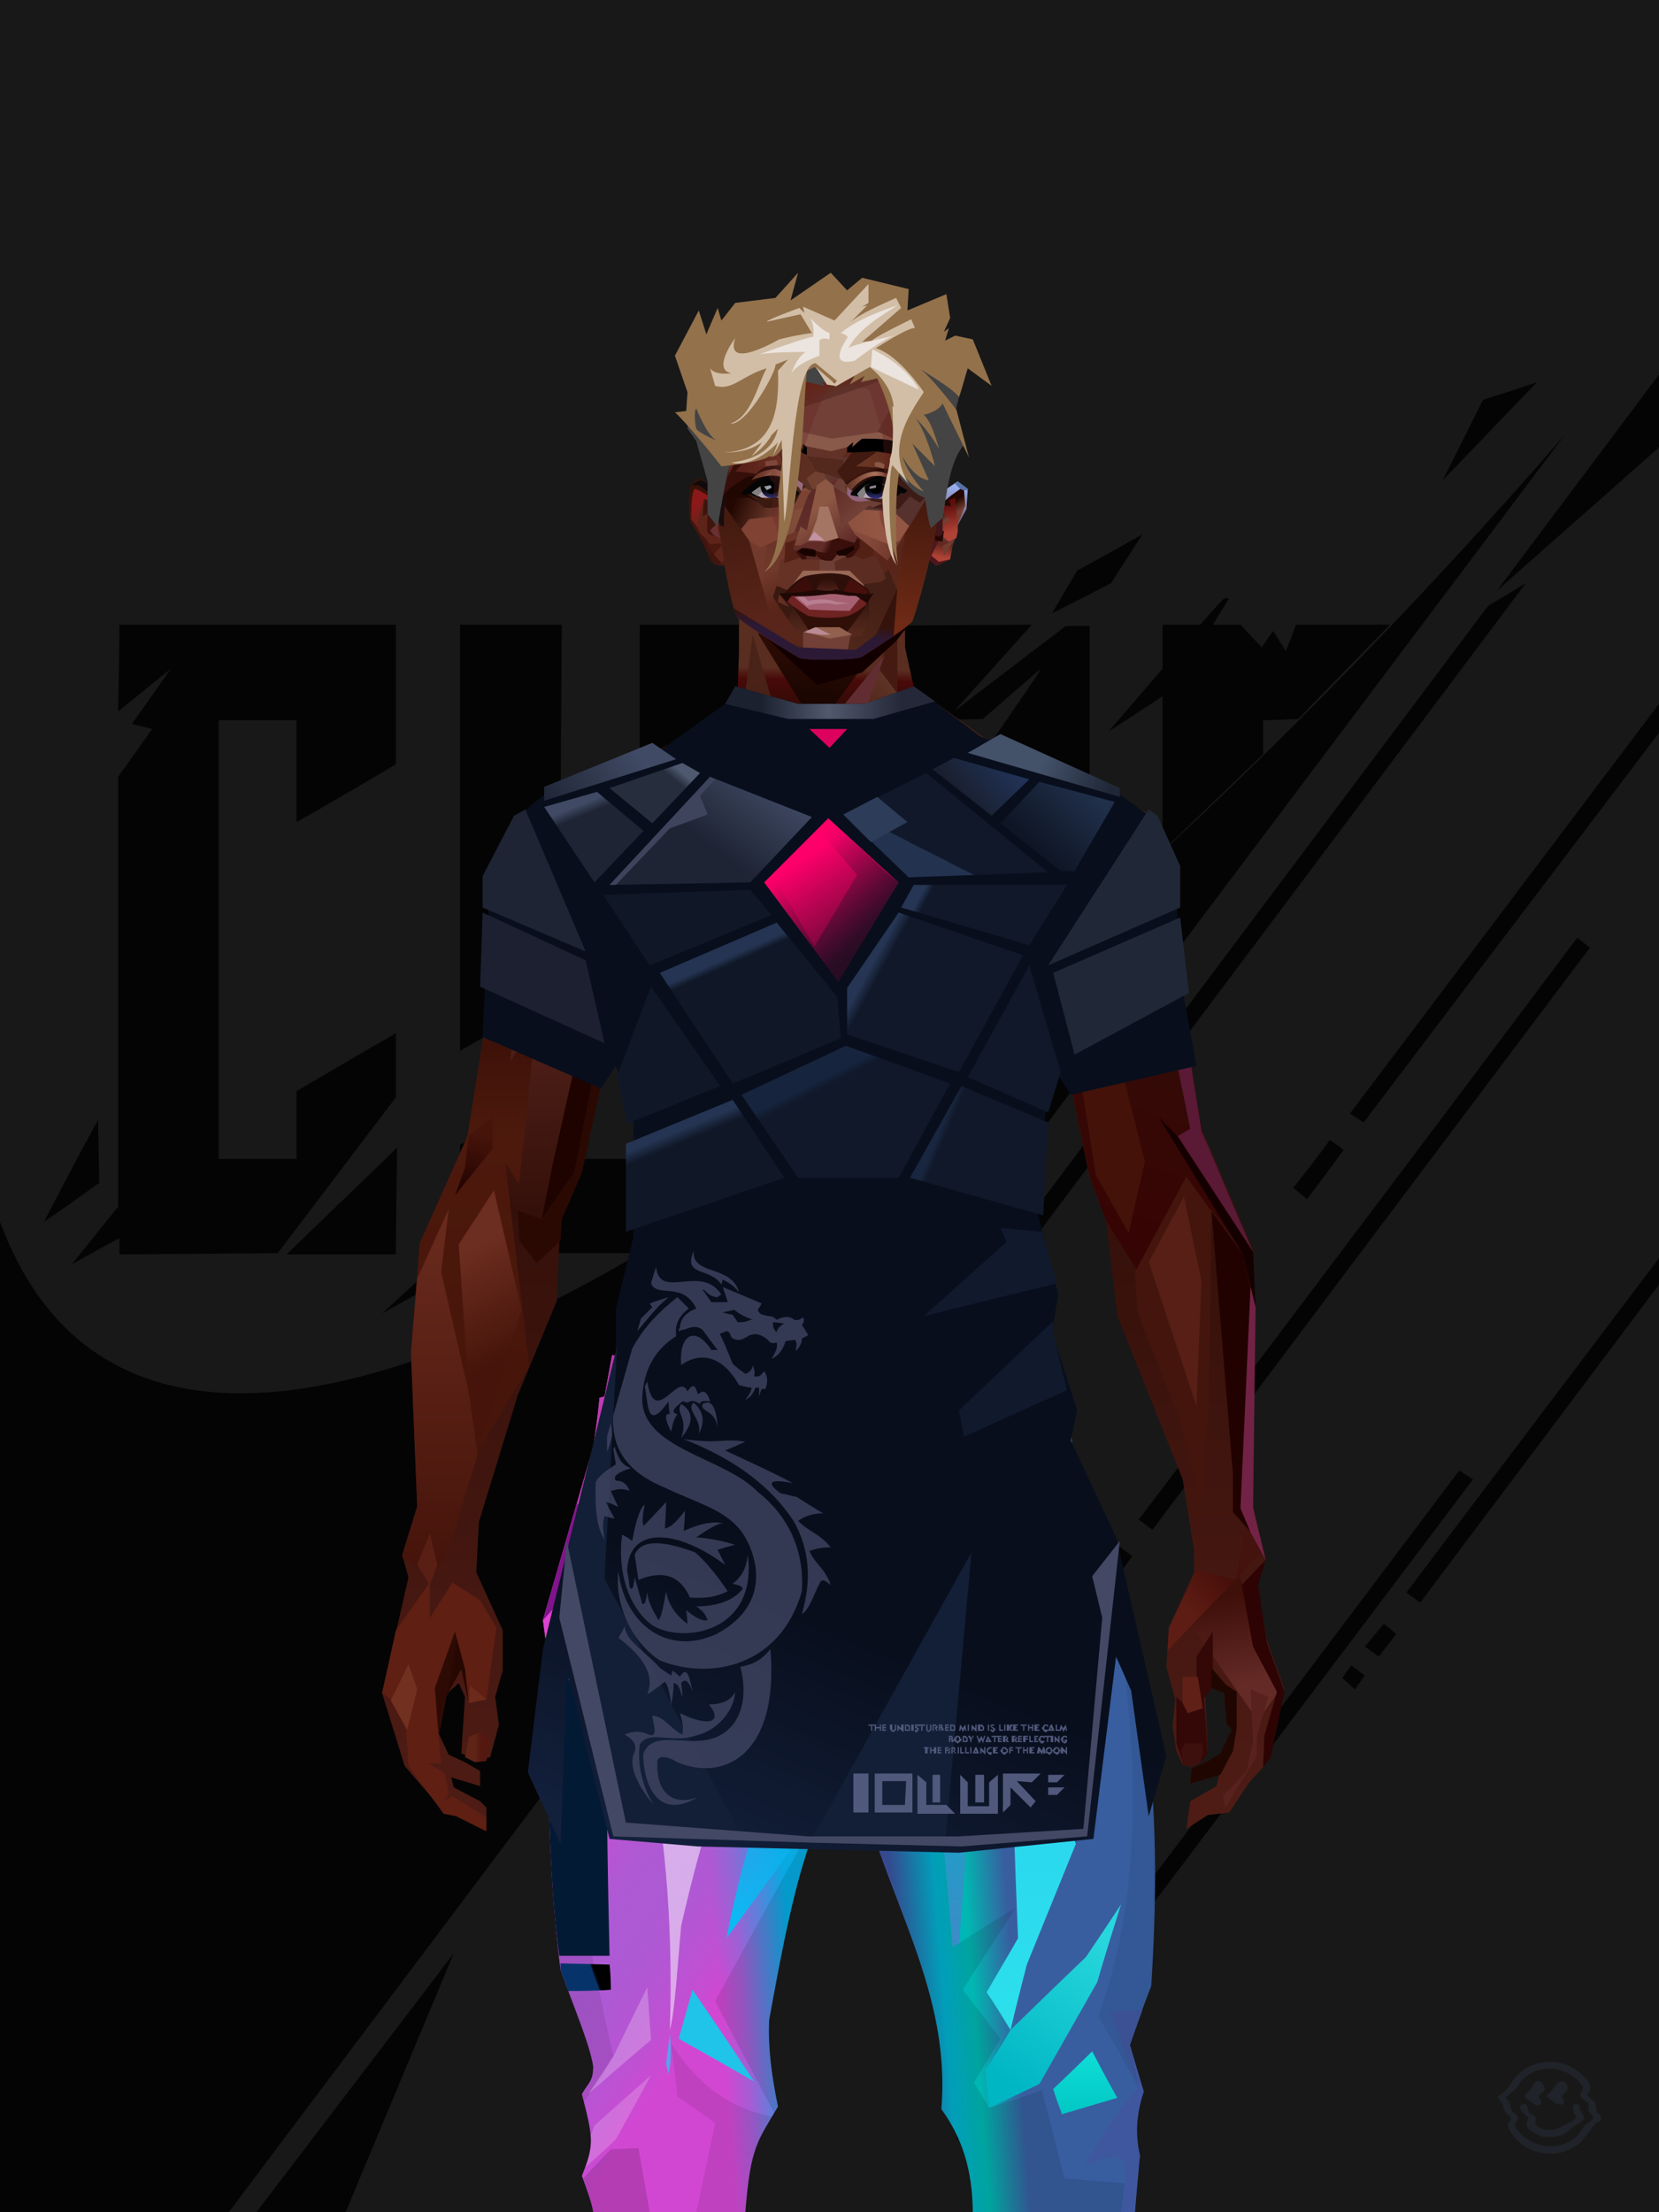 <?xml version="1.0" encoding="UTF-8"?><svg width="1320px" height="1760px" viewBox="0 0 1320 1760" version="1.1" xmlns="http://www.w3.org/2000/svg" xmlns:xlink="http://www.w3.org/1999/xlink"><defs></defs><g stroke="none" stroke-width="1" fill="none" id="id-31571" fill-rule="evenodd"><g id="id-31572"><rect fill="#181818" width="1320" height="1760" x="0" y="0" id="id-31573"></rect><g transform=" translate(35,425)" fill="#040404" id="id-31574"><path d=" M 60,72 C 207,72 280,72 280,72 C 280,146 280,183 280,183 C 228,214 201,229 201,229 L 201,148 L 139,148 L 139,497 L 201,497 C 201,461 201,443 201,443 C 254,412 280,397 280,397 C 280,431 280,448 280,448 C 217,531 186,572 186,572 L 60,573 C 60,564 60,560 60,560 C 34,574 22,581 22,581 L 59,535 C 59,307 59,193 59,193 C 77,168 86,155 86,155 C 75,152 70,151 70,151 C 91,121 101,107 101,107 L 59,141 C 60,95 60,72 60,72 Z" id="id-31575"></path><path d=" M 0,547 C 28,493 43,466 43,466 L 44,516 C 15,537 0,547 0,547 Z" id="id-31576"></path><path d=" M 280,573 C 222,573 193,573 193,573 L 281,488 C 280,545 280,573 280,573 Z" id="id-31577"></path><path d=" M 269,620 L 331,563 C 331,512 331,486 331,486 L 412,439 L 412,497 L 472,497 C 472,444 472,418 472,418 C 505,376 522,355 522,355 C 490,383 473,398 473,398 C 473,353 473,330 473,330 L 331,411 L 331,72 C 385,72 412,72 412,72 C 411,206 411,273 411,273 L 474,237 L 474,72 L 553,72 C 553,142 553,177 553,177 C 491,239 460,271 460,271 L 552,198 L 552,572 L 354,572 C 298,604 269,620 269,620 Z" id="id-31578"></path><path d=" M 786,72 L 724,141 C 724,141 754,118 813,73 L 813,73 L 832,73 L 832,288 L 774,322 L 774,322 L 830,322 L 752,379 L 752,335 L 691,370 L 691,370 L 691,429 L 611,490 L 611,252 L 569,272 C 569,272 583,255 612,222 L 612,222 L 612,73 L 786,72 Z M 792,108 C 762,134 747,147 747,147 C 710,148 691,148 691,148 C 691,229 691,273 691,281 L 691,281 C 691,281 691,282 691,282 L 691,282 L 691,282 L 752,247 L 752,168 C 778,130 792,110 792,109 L 792,108 L 792,108 Z" id="id-31579"></path><path d=" M 802,63 C 815,41 822,29 822,29 C 857,10 874,0 874,0 L 849,39 C 818,55 802,63 802,63 Z" id="id-31580"></path><path d=" M 847,157 L 890,107 L 890,72 C 910,72 920,72 920,72 C 932,58 939,51 939,51 C 941,51 943,51 943,51 L 930,72 C 945,72 952,72 952,72 C 963,84 969,90 969,90 C 975,81 978,77 978,77 C 985,88 988,93 988,93 C 994,79 996,72 996,72 C 1046,72 1071,72 1071,72 C 1022,122 998,147 998,147 C 979,148 970,148 970,148 C 970,166 970,175 970,175 C 917,226 890,252 890,252 L 890,129 C 861,148 847,157 847,157 Z" id="id-31581"></path></g><path d=" M 1245,346 L 182,1760 L 0,1760 L 0,972 C 135,1337 750,916 1245,346 L 1245,346 Z M 361,1554 L 275,1760 L 204,1760 L 204,1760 L 361,1554 Z M 1320,298 L 1320,356 L 1320,356 L 1191,470 L 1320,298 Z M 1223,304 C 1223,304 1198,330 1148,382 L 1148,382 L 1180,318 C 1180,318 1194,314 1223,304 Z" fill="#040404" id="id-31579"></path><path d=" M 1214,464 C 1194,476 1184,482 1184,482 C 825,961 645,1200 645,1200 L 656,1208 C 1028,712 1214,464 1214,464 Z M 627,1225 C 617,1237 612,1243 612,1243 C 619,1248 623,1251 623,1251 L 637,1233 C 630,1228 627,1225 627,1225 Z M 612,1266 C 606,1273 604,1277 604,1277 C 597,1271 593,1269 593,1269 L 601,1258 C 608,1263 612,1266 612,1266 Z" fill="#040404" id="id-31579"></path><path d=" M 1320,560 C 1320,575 1320,583 1320,583 C 1163,790 1085,893 1085,893 L 1074,886 L 1320,560 Z M 1058,907 C 1066,912 1069,915 1069,915 C 1050,941 1040,954 1040,954 L 1029,945 C 1049,920 1058,907 1058,907 Z" fill="#040404" id="id-31579"></path><path d=" M 1320,1001 C 1186,1178 1119,1267 1119,1267 L 1130,1275 L 1320,1022 C 1320,1008 1320,1001 1320,1001 Z M 1101,1292 C 1091,1304 1086,1310 1086,1310 C 1093,1315 1097,1318 1097,1318 L 1111,1300 C 1104,1294 1101,1292 1101,1292 Z M 1075,1325 C 1070,1332 1068,1335 1068,1335 C 1075,1341 1078,1344 1078,1344 L 1086,1333 C 1079,1328 1075,1325 1075,1325 Z" fill="#040404" id="id-31579"></path><path d=" M 761,1701 C 768,1707 771,1709 771,1709 C 790,1683 800,1670 800,1670 L 789,1664 C 770,1689 761,1701 761,1701 Z M 805,1642 C 813,1647 816,1649 816,1649 C 1053,1335 1172,1177 1172,1177 L 1161,1170 C 924,1485 805,1642 805,1642 Z" fill="#040404" id="id-31579"></path><path d=" M 890,1230 C 871,1256 861,1268 861,1268 C 868,1274 872,1277 872,1277 L 901,1238 C 894,1233 890,1230 890,1230 Z M 906,1209 C 913,1214 917,1217 917,1217 C 1149,908 1265,754 1265,754 L 1255,746 C 1023,1055 906,1209 906,1209 Z" fill="#040404" id="id-31579"></path></g></g><defs><linearGradient x1="50%" y1="6%" x2="50%" y2="100%" id="id-110679"><stop stop-color="#6F4A3F" offset="0%"></stop><stop stop-color="#45191D" offset="8%"></stop><stop stop-color="#54241C" offset="20%"></stop><stop stop-color="#35100A" offset="34%"></stop><stop stop-color="#4C1B14" offset="71%"></stop><stop stop-color="#602521" offset="100%"></stop></linearGradient><linearGradient x1="50%" y1="-10%" x2="50%" y2="84%" id="id-110680"><stop stop-color="#270702" offset="0%"></stop><stop stop-color="#4D190D" offset="49%"></stop><stop stop-color="#48150A" offset="100%"></stop></linearGradient><linearGradient x1="57%" y1="50%" x2="47%" y2="56%" id="id-110681"><stop stop-color="#290805" offset="0%"></stop><stop stop-color="#2C0303" offset="100%"></stop></linearGradient><linearGradient x1="45%" y1="35%" x2="55%" y2="47%" id="id-110682"><stop stop-color="#4B1B14" offset="0%"></stop><stop stop-color="#2D0303" offset="100%"></stop></linearGradient><linearGradient x1="54%" y1="31%" x2="47%" y2="81%" id="id-110683"><stop stop-color="#451A11" offset="0%"></stop><stop stop-color="#320D07" offset="19%"></stop><stop stop-color="#370404" offset="71%"></stop><stop stop-color="#340505" offset="81%"></stop><stop stop-color="#220000" offset="100%"></stop></linearGradient><linearGradient x1="43%" y1="38%" x2="54%" y2="44%" id="id-110684"><stop stop-color="#2E0A04" offset="0%"></stop><stop stop-color="#270701" offset="100%"></stop></linearGradient><linearGradient x1="46%" y1="8%" x2="58%" y2="82%" id="id-110685"><stop stop-color="#4D1E18" offset="0%"></stop><stop stop-color="#36100D" offset="100%"></stop></linearGradient><linearGradient x1="50%" y1="41%" x2="49%" y2="66%" id="id-110686"><stop stop-color="#592D1F" offset="0%"></stop><stop stop-color="#480A09" offset="27%"></stop><stop stop-color="#2F0B06" offset="100%"></stop></linearGradient><linearGradient x1="63%" y1="4%" x2="25%" y2="77%" id="id-110687"><stop stop-color="#5A1821" offset="0%"></stop><stop stop-color="#63271A" offset="55%"></stop><stop stop-color="#3F1007" offset="100%"></stop></linearGradient><linearGradient x1="50%" y1="23%" x2="41%" y2="77%" id="id-110688"><stop stop-color="#2C0C04" offset="0%"></stop><stop stop-color="#190501" offset="100%"></stop></linearGradient><linearGradient x1="47%" y1="22%" x2="55%" y2="89%" id="id-110689"><stop stop-color="#4A2318" offset="0%"></stop><stop stop-color="#481F15" offset="100%"></stop></linearGradient><linearGradient x1="86%" y1="87%" x2="12%" y2="66%" id="id-110690"><stop stop-color="#220401" offset="0%"></stop><stop stop-color="#2C0903" offset="100%"></stop></linearGradient><linearGradient x1="71%" y1="11%" x2="50%" y2="100%" id="id-110691"><stop stop-color="#320A06" offset="0%"></stop><stop stop-color="#48160A" offset="100%"></stop></linearGradient><linearGradient x1="66%" y1="46%" x2="56%" y2="43%" id="id-110692"><stop stop-color="#1A0002" offset="0%"></stop><stop stop-color="#140000" offset="100%"></stop></linearGradient><linearGradient x1="100%" y1="41%" x2="50%" y2="63%" id="id-110693"><stop stop-color="#130000" offset="0%"></stop><stop stop-color="#120000" offset="100%"></stop></linearGradient><linearGradient x1="69%" y1="20%" x2="50%" y2="100%" id="id-110694"><stop stop-color="#2F0A04" offset="0%"></stop><stop stop-color="#1E0200" offset="100%"></stop></linearGradient><linearGradient x1="36%" y1="20%" x2="57%" y2="81%" id="id-110695"><stop stop-color="#59243C" offset="0%"></stop><stop stop-color="#4B191E" offset="100%"></stop></linearGradient><linearGradient x1="46%" y1="67%" x2="92%" y2="50%" id="id-110696"><stop stop-color="#47120E" offset="0%"></stop><stop stop-color="#525767" offset="100%" stop-opacity="0.348"></stop></linearGradient><linearGradient x1="17%" y1="24%" x2="78%" y2="69%" id="id-110697"><stop stop-color="#6C3328" offset="0%"></stop><stop stop-color="#3A140E" offset="100%"></stop></linearGradient><linearGradient x1="26%" y1="42%" x2="80%" y2="75%" id="id-110698"><stop stop-color="#662620" offset="0%"></stop><stop stop-color="#6D6172" offset="100%" stop-opacity="0.068"></stop></linearGradient><linearGradient x1="29%" y1="56%" x2="77%" y2="50%" id="id-110699"><stop stop-color="#622121" offset="0%"></stop><stop stop-color="#61474D" offset="100%" stop-opacity="0.449"></stop></linearGradient><linearGradient x1="74%" y1="24%" x2="34%" y2="74%" id="id-110700"><stop stop-color="#5D3325" offset="0%"></stop><stop stop-color="#46140A" offset="100%"></stop></linearGradient><linearGradient x1="66%" y1="100%" x2="40%" y2="0%" id="id-110701"><stop stop-color="#3B0710" offset="0%"></stop><stop stop-color="#70253E" offset="45%"></stop><stop stop-color="#45130B" offset="100%"></stop></linearGradient><linearGradient x1="52%" y1="13%" x2="59%" y2="75%" id="id-110702"><stop stop-color="#3F0F09" offset="0%"></stop><stop stop-color="#642A26" offset="100%"></stop></linearGradient><linearGradient x1="28%" y1="76%" x2="73%" y2="20%" id="id-110703"><stop stop-color="#5E1D14" offset="0%"></stop><stop stop-color="#470F09" offset="67%"></stop><stop stop-color="#45130D" offset="100%"></stop></linearGradient><linearGradient x1="66%" y1="59%" x2="24%" y2="66%" id="id-110704"><stop stop-color="#230401" offset="0%"></stop><stop stop-color="#400F07" offset="100%"></stop></linearGradient><linearGradient x1="41%" y1="11%" x2="61%" y2="81%" id="id-110705"><stop stop-color="#541E13" offset="0%"></stop><stop stop-color="#43130B" offset="100%"></stop></linearGradient><linearGradient x1="19%" y1="58%" x2="66%" y2="43%" id="id-110706"><stop stop-color="#602617" offset="0%"></stop><stop stop-color="#46140A" offset="100%"></stop></linearGradient><linearGradient x1="73%" y1="50%" x2="30%" y2="53%" id="id-110707"><stop stop-color="#591531" offset="0%"></stop><stop stop-color="#853542" offset="100%"></stop></linearGradient><linearGradient x1="31%" y1="0%" x2="50%" y2="100%" id="id-110708"><stop stop-color="#6A2C21" offset="0%"></stop><stop stop-color="#61261C" offset="100%"></stop></linearGradient><linearGradient x1="29%" y1="43%" x2="65%" y2="100%" id="id-110709"><stop stop-color="#5F1C26" offset="0%"></stop><stop stop-color="#4E1715" offset="100%"></stop></linearGradient><linearGradient x1="13%" y1="78%" x2="84%" y2="50%" id="id-110710"><stop stop-color="#360808" offset="0%"></stop><stop stop-color="#230401" offset="100%"></stop></linearGradient><linearGradient x1="50%" y1="0%" x2="36%" y2="100%" id="id-110711"><stop stop-color="#61173B" offset="0%"></stop><stop stop-color="#581F13" offset="100%"></stop></linearGradient><linearGradient x1="50%" y1="28%" x2="64%" y2="55%" id="id-110712"><stop stop-color="#501021" offset="0%"></stop><stop stop-color="#571626" offset="100%"></stop></linearGradient><linearGradient x1="40%" y1="55%" x2="62%" y2="71%" id="id-110713"><stop stop-color="#421209" offset="0%"></stop><stop stop-color="#39090A" offset="100%"></stop></linearGradient><linearGradient x1="9%" y1="37%" x2="88%" y2="55%" id="id-110714"><stop stop-color="#1F0301" offset="0%"></stop><stop stop-color="#150000" offset="100%"></stop></linearGradient><linearGradient x1="62%" y1="19%" x2="50%" y2="100%" id="id-110715"><stop stop-color="#47140A" offset="0%"></stop><stop stop-color="#220301" offset="100%"></stop></linearGradient><linearGradient x1="45%" y1="18%" x2="51%" y2="67%" id="id-110716"><stop stop-color="#6C2E20" offset="0%"></stop><stop stop-color="#46140A" offset="100%"></stop></linearGradient><linearGradient x1="50%" y1="0%" x2="50%" y2="100%" id="id-110717"><stop stop-color="#6A2B1E" offset="0%"></stop><stop stop-color="#45130A" offset="100%"></stop></linearGradient><linearGradient x1="45%" y1="50%" x2="58%" y2="50%" id="id-110718"><stop stop-color="#220401" offset="0%"></stop><stop stop-color="#40140B" offset="100%"></stop></linearGradient><linearGradient x1="33%" y1="74%" x2="77%" y2="42%" id="id-110719"><stop stop-color="#43140C" offset="0%"></stop><stop stop-color="#551E11" offset="100%"></stop></linearGradient><linearGradient x1="63%" y1="59%" x2="38%" y2="59%" id="id-110720"><stop stop-color="#551810" offset="0%"></stop><stop stop-color="#5E2517" offset="100%"></stop></linearGradient><linearGradient x1="50%" y1="0%" x2="50%" y2="100%" id="id-110721"><stop stop-color="#512418" offset="0%"></stop><stop stop-color="#3F0F0D" offset="100%"></stop></linearGradient><linearGradient x1="47%" y1="47%" x2="53%" y2="50%" id="id-110722"><stop stop-color="#5B291F" offset="0%"></stop><stop stop-color="#42120D" offset="100%"></stop></linearGradient><linearGradient x1="50%" y1="0%" x2="50%" y2="100%" id="id-110723"><stop stop-color="#350B08" offset="0%"></stop><stop stop-color="#320706" offset="100%"></stop></linearGradient><linearGradient x1="50%" y1="0%" x2="50%" y2="100%" id="id-110724"><stop stop-color="#732A2A" offset="0%"></stop><stop stop-color="#482115" offset="100%"></stop></linearGradient><linearGradient x1="0%" y1="55%" x2="100%" y2="55%" id="id-110725"><stop stop-color="#4E1513" offset="0%"></stop><stop stop-color="#2E0705" offset="100%"></stop></linearGradient><linearGradient x1="50%" y1="0%" x2="50%" y2="100%" id="id-110726"><stop stop-color="#5F251C" offset="0%"></stop><stop stop-color="#3E0D0A" offset="100%"></stop></linearGradient><linearGradient x1="49%" y1="20%" x2="52%" y2="96%" id="id-110727"><stop stop-color="#441410" offset="0%"></stop><stop stop-color="#3A0F0B" offset="100%"></stop></linearGradient><linearGradient x1="33%" y1="47%" x2="59%" y2="56%" id="id-110728"><stop stop-color="#3F150C" offset="0%"></stop><stop stop-color="#2B0605" offset="100%"></stop></linearGradient></defs><g transform=" translate(304,473)" id="id-110729"><polygon points="174 662 139 824 137 906 146 1082 171 1154 176 1211 174 1230 175 1284 287 1284 284 1265 308 1195 306 1124 345 952 343 912 353 879 362 881 371 877 383 904 391 970 434 1079 457 1202 475 1252 475 1284 596 1284 600 1225 591 1146 609 1103 612 997 596 842 545 671 539 640 528 606 531 569 509 498 522 403 539 360 539 348 563 464 576 498 585 574 637 704 646 760 646 778 626 822 624 853 631 879 629 901 632 920 637 931 647 931 657 920 655 877 659 867 670 874 672 899 676 903 667 923 644 934 643 945 666 939 664 948 643 960 640 982 657 971 674 969 690 945 701 933 704 926 707 923 713 892 718 871 704 832 696 786 703 768 693 725 693 521 652 425 629 282 626 203 612 175 567 156 548 141 530 139 479 114 422 73 416 42 415 1 285 0 284 73 279 83 242 114 196 137 171 139 155 156 108 175 91 228 91 287 68 431 30 516 23 602 28 725 16 764 21 782 0 874 18 932 49 968 59 970 83 982 83 965 78 960 57 949 55 941 78 948 78 936 66 929 53 923 45 906 51 875 61 866 66 877 63 922 75 927 86 925 93 899 90 877 96 856 96 824 75 778 77 738 108 637 139 562 142 495 159 458 180 358 199 403 203 461 211 504 188 564 191 608" fill="url(#id-110679)" id="id-110730"></polygon><polygon points="91 287 68 431 30 516 23 602 72 688 117 614 98 452 109 469 123 336 102 372 109 294 88 309 109 285" fill="url(#id-110680)" id="id-110730"></polygon><polygon points="383 906 391 972 434 1081 457 1204 475 1254 475 1287 596 1287 600 1226 591 1148 609 1105 612 999 602 904 584 908 584 846 535 683 456 705 382 878" fill="url(#id-110681)" id="id-110730"></polygon><polygon points="137 907 146 1083 171 1156 176 1212 174 1232 175 1286 175 1287 287 1287 284 1266 308 1197 306 1126 345 954 343 923 293 814 263 724 247 711" fill="url(#id-110682)" id="id-110730"></polygon><polygon points="545 671 539 639 528 606 531 569 509 498 522 403 539 359 539 348 563 463 576 498 601 538 660 489 688 527 652 425 629 281 626 203 612 175 568 155 548 140 530 139 479 114 422 73 416 42 415 1 360 1 360 713 462 722" fill="url(#id-110683)" id="id-110730"></polygon><polygon points="83 984 59 972 49 970 21 932 19 903 7 879 0 874 11 824 38 786 38 814 56 786 78 800 91 822 83 879 69 882 63 855 51 877 45 908 47 930 37 930 50 938 53 954 49 960 56 956 83 973" fill="#5F1F13" id="id-110735"></polygon><polygon points="66 855 69 882 63 855 51 877 45 908 42 870 58 825" fill="url(#id-110684)" id="id-110735"></polygon><polygon points="83 879 69 882 70 868" fill="#6C2A1B" id="id-110735"></polygon><polygon points="481 376 513 349 558 291 522 368" fill="#410721" id="id-110738"></polygon><polygon points="313 697 260 560 246 448 259 424 355 408 361 366 317 404 285 409 267 378 313 343 394 351 431 378 420 404 368 399 371 404 449 421 466 441 449 510 466 547 406 697 358 717" fill="url(#id-110685)" id="id-110739"></polygon><polygon points="410 87 430 79 423 73 416 42 416 4 284 6 284 45 283 73 278 83 244 111 195 136 366 136 390 67 410 23" fill="url(#id-110686)" id="id-110740"></polygon><polygon points="182 180 133 231 97 289 97 231 113 182 165 159" fill="url(#id-110687)" id="id-110741"></polygon><polygon points="346 107 384 55 409 31 414 23 299 31" fill="url(#id-110688)" id="id-110742"></polygon><polygon points="287 93 295 32 323 129" fill="url(#id-110689)" id="id-110743"></polygon><polygon points="336 139 314 151 270 146 224 139" fill="#6C362B" id="id-110744"></polygon><polygon points="410 84 409 136 461 129" fill="url(#id-110690)" id="id-110745"></polygon><polygon points="173 246 167 286 191 351 263 386 328 330 359 330 359 152 348 139 336 139 309 152" fill="url(#id-110691)" id="id-110746"></polygon><polygon points="464 159 516 190 500 159" fill="url(#id-110692)" id="id-110747"></polygon><polygon points="302 31 346 72 382 62 409 37 416 28 416 13" fill="url(#id-110693)" id="id-110748"></polygon><polygon points="263 151 191 202 219 151" fill="#31050C" id="id-110749"></polygon><polygon points="154 206 170 170 122 188" fill="#894752" id="id-110750"></polygon><polygon points="358 285 344 299 323 318 305 354 358 345 354 305" fill="url(#id-110694)" id="id-110751"></polygon><polygon points="260 361 265 387 203 371 191 347" fill="#380B07" id="id-110752"></polygon><polygon points="198 362 181 359 167 284" fill="#1D0100" id="id-110753"></polygon><polygon points="477 341 477 335 488 326 496 325 509 338 496 348 485 354" fill="#130000" id="id-110754"></polygon><polygon points="314 151 342 220 317 293 237 351 209 318 172 251 185 205 270 146" fill="url(#id-110695)" id="id-110755"></polygon><polygon points="314 151 330 238 209 318 172 251 185 205 270 146" fill="url(#id-110696)" id="id-110755"></polygon><polygon points="211 335 223 322 242 327 244 332 235 353 213 349" fill="#190001" id="id-110757"></polygon><polygon points="224 339 226 342 226 345 222 349 235 350 242 333 230 338 227 335" fill="#210A0F" id="id-110758"></polygon><polygon points="488 343 491 347 486 351 479 338 489 327 495 327 493 336" fill="#1F0405" id="id-110759"></polygon><polygon points="485 339 488 343 493 337" fill="#310C07" id="id-110760"></polygon><polygon points="359 162 359 291 406 325 455 347 529 267 463 182 415 166" fill="url(#id-110697)" id="id-110761"></polygon><polygon points="359 178 359 281 391 302 391 249 489 270 461 189 415 166" fill="url(#id-110698)" id="id-110761"></polygon><polygon points="359 178 359 219 472 220 461 189 415 166 371 163" fill="url(#id-110699)" id="id-110761"></polygon><polygon points="358 178 372 168 440 156 413 137 378 158 411 80 396 60 358 146" fill="url(#id-110700)" id="id-110764"></polygon><polygon points="346 140 358 152 372 129 400 48 369 86 364 130" fill="#622D32" id="id-110765"></polygon><polygon points="591 281 601 226 559 159 514 159 523 138 499 156 571 263" fill="url(#id-110701)" id="id-110766"></polygon><polygon points="609 298 626 332 629 285 627 227 614 207 617 251" fill="#421D30" id="id-110767"></polygon><polygon points="554 159 567 157 612 177 614 192 579 175 603 207 601 226" fill="#420A1F" id="id-110768"></polygon><polygon points="641 823 648 826 697 896 713 873 682 781" fill="url(#id-110702)" id="id-110769"></polygon><polygon points="625 840 700 762 688 738 679 784 648 776 626 822" fill="url(#id-110703)" id="id-110769"></polygon><polygon points="648 862 648 845 661 825 661 870 654 878 657 922 652 929 637 929 632 914 632 893 632 877 644 888" fill="#340807" id="id-110771"></polygon><polygon points="554 375 577 333 607 451 594 508 568 462" fill="#441208" id="id-110772"></polygon><polygon points="623 326 643 425 633 431 693 523 652 427 636 326 625 315" fill="#5A1935" id="id-110773"></polygon><polygon points="628 274 638 339 623 314" fill="#2A0303" id="id-110774"></polygon><polygon points="693 523 695 567 685 525 618 416 633 431" fill="#150000" id="id-110775"></polygon><polygon points="640 463 599 539 601 571 634 655 646 703 650 754 658 640 660 491" fill="#43150C" id="id-110776"></polygon><polygon points="610 531 648 646 652 546 638 479" fill="#571F15" id="id-110776"></polygon><polygon points="693 748 677 730 677 700 660 491 685 525 691 552 684 727" fill="#210200" id="id-110778"></polygon><polygon points="691 746 703 768 693 727 695 567 691 551 683 727" fill="#722345" id="id-110779"></polygon><polygon points="260 559 310 683 355 716 263 713 238 685 195 582" fill="url(#id-110704)" id="id-110780"></polygon><polygon points="637 931 636 919 639 914 653 914 653 922 651 929 648 931 644 933" fill="#3D100E" id="id-110781"></polygon><polygon points="637 861 637 882 641 890 653 886 649 861" fill="#602018" id="id-110782"></polygon><polygon points="691 871 693 912 688 936 669 956 671 965 696 924 696 909 705 877" fill="#59211D" id="id-110783"></polygon><polygon points="703 768 684 788 693 837 712 873 702 908 701 933 707 925 718 873 704 834 697 788" fill="#2D0303" id="id-110784"></polygon><polygon points="667 939 643 946 644 934 657 928 667 922 676 903 672 899 670 874 660 870 660 854 671 867 680 873 680 902 677 920" fill="#200600" id="id-110785"></polygon><polygon points="361 510 359 634 426 561 420 535" fill="url(#id-110705)" opacity="0.626" id="id-110786"></polygon><polygon points="319 403 289 399 268 380 313 343 361 348 362 372" fill="url(#id-110706)" id="id-110787"></polygon><polygon points="171 141 168 151 180 151 204 139 196 138" fill="url(#id-110707)" id="id-110788"></polygon><polygon points="359 308 362 360 382 334" fill="#6A2C1E" opacity="0.625" id="id-110789"></polygon><polygon points="360 546 360 584 387 551 374 540" fill="url(#id-110708)" opacity="0.626" id="id-110790"></polygon><polygon points="346 542 360 547 373 540 360 534" fill="#0E0000" id="id-110791"></polygon><polygon points="325 545 277 503 259 561 308 579" fill="url(#id-110709)" opacity="0.758" id="id-110792"></polygon><polygon points="389 499 460 467 449 510 404 520" fill="url(#id-110710)" id="id-110793"></polygon><polygon points="364 491 361 403 420 428" fill="url(#id-110711)" opacity="0.758" id="id-110794"></polygon><polygon points="262 446 333 446 323 469 279 492" fill="url(#id-110712)" opacity="0.758" id="id-110795"></polygon><polygon points="259 425 279 496 259 561 236 528 213 443 227 425 243 447" fill="url(#id-110713)" id="id-110796"></polygon><polygon points="412 343 444 374 466 383 499 351 447 354 416 339" fill="url(#id-110714)" id="id-110797"></polygon><polygon points="164 252 163 278 128 284" fill="#170000" id="id-110798"></polygon><polygon points="58 478 88 441 88 416 69 430 66 456" fill="url(#id-110715)" id="id-110799"></polygon><polygon points="76 684 69 634 61 517 89 474 111 569" fill="url(#id-110716)" id="id-110800"></polygon><polygon points="53 489 47 539 69 635 76 684 53 760 40 781 16 766 28 727 23 604 28 544" fill="url(#id-110717)" id="id-110801"></polygon><polygon points="136 452 127 497 153 460 177 340 170 300" fill="#1F0300" id="id-110802"></polygon><polygon points="181 359 159 460 143 497 142 514 123 532 109 514 108 490 127 497 153 460 177 340" fill="#2B0903" id="id-110802"></polygon><polygon points="38 747 28 772 38 788 44 772" fill="#591F14" id="id-110804"></polygon><polygon points="359 379 342 413 361 444 377 417" fill="url(#id-110718)" id="id-110805"></polygon><polygon points="196 581 260 561 229 519" fill="url(#id-110719)" id="id-110806"></polygon><polygon points="74 929 66 925 69 909 78 905 86 912 83 928" fill="url(#id-110720)" id="id-110807"></polygon><polygon points="20 903 7 880 21 851 28 871" fill="#723021" id="id-110808"></polygon><polygon points="218 1123 203 1040 191 913 171 1090 182 1169 230 1208 261 1237 270 1213 234 1175 212 1157 272 1191 281 1169" fill="url(#id-110721)" opacity="0.808" id="id-110809"></polygon><polygon points="182 1207 181 1155 213 1106 236 1166 230 1210" fill="#44120C" id="id-110810"></polygon><polygon points="187 902 211 1137 227 1161 275 1187 299 1137 272 1009 299 918 269 791 211 836" fill="url(#id-110722)" id="id-110811"></polygon><polygon points="288 1079 311 1040 311 942 295 903 264 1019 275 1188 301 1137" fill="url(#id-110723)" id="id-110812"></polygon><polygon points="584 908 604 1008 608 1106 614 998 599 887" fill="#722345" id="id-110813"></polygon><polygon points="430 886 488 1140 535 1115 561 925 566 886 536 816 500 786" fill="url(#id-110724)" opacity="0.792" id="id-110814"></polygon><polygon points="581 921 588 1011 584 1112 576 1162 544 1046 566 886" fill="url(#id-110725)" id="id-110815"></polygon><polygon points="561 1247 518 1200 472 1112 494 931 505 931 594 1188 579 1244" fill="url(#id-110726)" id="id-110816"></polygon><polygon points="531 1221 539 1263 536 1269 516 1287 509 1287 500 1263 513 1199 488 1226 462 1170 472 1101 427 1010 398 877 469 771 518 739 536 818 500 787 433 890 477 1078 534 1212" fill="url(#id-110727)" id="id-110817"></polygon><polygon points="321 1058 284 852 258 721 266 733 371 879 362 883 354 881 343 914 345 954" fill="#3E1009" id="id-110818"></polygon><polygon points="429 1068 424 875 536 705 454 704 380 865 384 906 391 972" fill="#47100B" opacity="0.394" id="id-110819"></polygon><polygon points="175 1262 194 1287 206 1287 225 1226 213 1249 175 1221 174 1232" fill="#210300" id="id-110820"></polygon><polygon points="528 1227 554 1234 569 1169 549 1168" fill="#551E14" id="id-110821"></polygon><polygon points="546 678 545 672 539 641 528 608 531 571 509 500 522 405 539 361 539 350 547 389 542 330 558 289 517 369 528 369 517 411 499 442 509 465 488 531 507 525 522 585 449 724" fill="#1B0000" id="id-110730"></polygon><polygon points="402 722 490 609 522 585 449 723" fill="#401009" id="id-110823"></polygon><polygon points="174 664 139 826 137 907 139 937 238 690 352 886 354 881 362 883 371 879 383 906 471 773 548 712 596 844 545 673 539 641 478 697 449 723 278 705 232 657 188 566 191 610" fill="url(#id-110728)" id="id-110730"></polygon><polygon points="189 616 211 620 190 586 190 609" fill="#1B0000" id="id-110825"></polygon><polygon points="139 836 225 709 167 697 139 826" fill="#1B0000" id="id-110826"></polygon><polygon points="518 734 596 843 547 678" fill="#1B0000" id="id-110827"></polygon><polygon points="415 778 447 726 314 744 329 762" fill="#511911" opacity="0.520" id="id-110730"></polygon><polygon points="411 685 463 666 456 573" fill="#300404" id="id-110829"></polygon></g><defs><linearGradient x1="53%" y1="5%" x2="47%" y2="91%" id="id-111395"><stop stop-color="#98AEEE" offset="0%"></stop><stop stop-color="#60261D" offset="82%"></stop><stop stop-color="#AF4336" offset="100%"></stop></linearGradient><linearGradient x1="62%" y1="61%" x2="50%" y2="36%" id="id-111396"><stop stop-color="#763E30" offset="0%"></stop><stop stop-color="#230801" offset="100%"></stop></linearGradient><linearGradient x1="50%" y1="13%" x2="57%" y2="81%" id="id-111397"><stop stop-color="#5C0D0D" offset="0%"></stop><stop stop-color="#AF4336" offset="100%"></stop></linearGradient><linearGradient x1="50%" y1="0%" x2="54%" y2="88%" id="id-111398"><stop stop-color="#341108" offset="0%"></stop><stop stop-color="#4D1910" offset="100%"></stop></linearGradient><linearGradient x1="46%" y1="75%" x2="35%" y2="25%" id="id-111399"><stop stop-color="#5E241A" offset="0%"></stop><stop stop-color="#8C1919" offset="100%"></stop><stop stop-color="#8C1919" offset="100%"></stop></linearGradient><linearGradient x1="33%" y1="21%" x2="55%" y2="84%" id="id-111400"><stop stop-color="#622513" offset="0%"></stop><stop stop-color="#5D322A" offset="10%"></stop><stop stop-color="#673225" offset="53%"></stop><stop stop-color="#70392B" offset="70%"></stop><stop stop-color="#592419" offset="88%"></stop><stop stop-color="#59261B" offset="100%"></stop></linearGradient><linearGradient x1="28%" y1="56%" x2="79%" y2="54%" id="id-111401"><stop stop-color="#7F4233" offset="0%"></stop><stop stop-color="#804D39" offset="16%"></stop><stop stop-color="#935643" offset="100%"></stop></linearGradient><linearGradient x1="68%" y1="59%" x2="18%" y2="46%" id="id-111402"><stop stop-color="#7A4334" offset="0%"></stop><stop stop-color="#230802" offset="100%"></stop></linearGradient><linearGradient x1="26%" y1="17%" x2="91%" y2="50%" id="id-111403"><stop stop-color="#693528" offset="0%"></stop><stop stop-color="#8B576B" offset="16%"></stop><stop stop-color="#63372F" offset="51%"></stop><stop stop-color="#5A332E" offset="85%"></stop><stop stop-color="#59322D" offset="88%"></stop><stop stop-color="#56312D" offset="100%"></stop></linearGradient><linearGradient x1="45%" y1="16%" x2="52%" y2="84%" id="id-111404"><stop stop-color="#451B10" offset="0%"></stop><stop stop-color="#592419" offset="100%"></stop></linearGradient><linearGradient x1="91%" y1="32%" x2="50%" y2="77%" id="id-111405"><stop stop-color="#441F15" offset="0%"></stop><stop stop-color="#4F261A" offset="100%"></stop></linearGradient><linearGradient x1="61%" y1="0%" x2="61%" y2="72%" id="id-111406"><stop stop-color="#2A0F0A" offset="0%"></stop><stop stop-color="#55291D" offset="100%"></stop></linearGradient><linearGradient x1="34%" y1="50%" x2="87%" y2="60%" id="id-111407"><stop stop-color="#854A3B" offset="0%"></stop><stop stop-color="#723A2C" offset="100%"></stop></linearGradient><linearGradient x1="50%" y1="2%" x2="46%" y2="90%" id="id-111408"><stop stop-color="#44190E" offset="0%"></stop><stop stop-color="#6E2A15" offset="100%"></stop></linearGradient><linearGradient x1="67%" y1="12%" x2="50%" y2="100%" id="id-111409"><stop stop-color="#5B2926" offset="0%"></stop><stop stop-color="#622D29" offset="100%"></stop></linearGradient><linearGradient x1="45%" y1="50%" x2="56%" y2="52%" id="id-111410"><stop stop-color="#612C28" offset="0%"></stop><stop stop-color="#380F0A" offset="100%"></stop></linearGradient><linearGradient x1="18%" y1="22%" x2="62%" y2="71%" id="id-111411"><stop stop-color="#622D29" offset="0%"></stop><stop stop-color="#724037" offset="100%"></stop></linearGradient><linearGradient x1="50%" y1="35%" x2="87%" y2="93%" id="id-111412"><stop stop-color="#8C5743" offset="0%"></stop><stop stop-color="#622D29" offset="100%"></stop></linearGradient><linearGradient x1="50%" y1="50%" x2="18%" y2="50%" id="id-111413"><stop stop-color="#70392C" offset="0%"></stop><stop stop-color="#54281C" offset="100%"></stop></linearGradient><linearGradient x1="54%" y1="44%" x2="58%" y2="44%" id="id-111414"><stop stop-color="#8FA6D7" offset="0%"></stop><stop stop-color="#93ABDC" offset="100%" stop-opacity="0"></stop></linearGradient><linearGradient x1="52%" y1="37%" x2="52%" y2="60%" id="id-111415"><stop stop-color="#441F15" offset="0%"></stop><stop stop-color="#3F1D13" offset="100%" stop-opacity="0"></stop><stop stop-color="#3F1D13" offset="100%" stop-opacity="0"></stop></linearGradient><linearGradient x1="50%" y1="22%" x2="50%" y2="100%" id="id-111416"><stop stop-color="#2D0E09" offset="0%"></stop><stop stop-color="#4C2119" offset="100%"></stop></linearGradient><linearGradient x1="50%" y1="41%" x2="45%" y2="59%" id="id-111417"><stop stop-color="#35130A" offset="0%"></stop><stop stop-color="#2B1935" offset="100%"></stop></linearGradient><linearGradient x1="50%" y1="115%" x2="50%" y2="50%" id="id-111418"><stop stop-color="#370D0A" offset="0%"></stop><stop stop-color="#380F0A" offset="100%"></stop></linearGradient><linearGradient x1="73%" y1="34%" x2="35%" y2="50%" id="id-111419"><stop stop-color="#5C2D21" offset="0%"></stop><stop stop-color="#200E09" offset="42%"></stop><stop stop-color="#210701" offset="100%"></stop></linearGradient><linearGradient x1="26%" y1="40%" x2="50%" y2="72%" id="id-111420"><stop stop-color="#401910" offset="0%"></stop><stop stop-color="#270B06" offset="21%"></stop><stop stop-color="#3D1C17" offset="100%"></stop></linearGradient><linearGradient x1="100%" y1="50%" x2="0%" y2="50%" id="id-111421"><stop stop-color="#401A0F" offset="0%"></stop><stop stop-color="#A9715B" offset="44%"></stop><stop stop-color="#5D2F1F" offset="100%"></stop></linearGradient><linearGradient x1="100%" y1="50%" x2="0%" y2="50%" id="id-111422"><stop stop-color="#401A0F" offset="0%"></stop><stop stop-color="#A9715B" offset="44%"></stop><stop stop-color="#5D2F1F" offset="100%"></stop></linearGradient><linearGradient x1="82%" y1="50%" x2="18%" y2="50%" id="id-111423"><stop stop-color="#6A3523" offset="0%"></stop><stop stop-color="#552216" offset="100%"></stop></linearGradient><linearGradient x1="82%" y1="50%" x2="18%" y2="50%" id="id-111424"><stop stop-color="#552216" offset="0%"></stop><stop stop-color="#6A3523" offset="100%"></stop></linearGradient><linearGradient x1="50%" y1="50%" x2="50%" y2="100%" id="id-111425"><stop stop-color="#060505" offset="0%"></stop><stop stop-color="#34368A" offset="100%"></stop></linearGradient><linearGradient x1="50%" y1="50%" x2="50%" y2="100%" id="id-111426"><stop stop-color="#060505" offset="0%"></stop><stop stop-color="#34368A" offset="100%"></stop></linearGradient></defs><g transform=" translate(548,259)" id="id-111427"><g id="id-111428"><g transform=" translate(0,121)" id="id-111429"><polygon points="199 13 214 3 222 9 221 25 214 38 214 43 210 54 208 65 197 70 190 64" fill="url(#id-111395)" id="id-111430"></polygon><polygon points="197 24 209 14 216 9 219 10 220 22 214 37 195 43" fill="url(#id-111396)" id="id-111431"></polygon><polygon points="203 38 208 34 199 25 203 22 209 23 207 18 212 16 214 38 214 43 213 48 207 51 201 46" fill="url(#id-111397)" id="id-111430"></polygon><polygon points="212 5 214 3 222 9 222 10 219 10 216 9" fill="#5771A7" id="id-111430"></polygon><polygon points="208 65 197 70 190 64 194 42 199 50 193 62 199 67" fill="#50151B" id="id-111430"></polygon><polygon points="203 62 202 54 211 50" fill="#723C31" id="id-111435"></polygon><polygon points="196 50 202 51 203 42 196 46" fill="#230801" id="id-111436"></polygon><polygon points="194 45 199 47 202 45 202 32 197 31" fill="#421518" id="id-111437"></polygon><path d=" M 30,70 C 24,70 20,69 19,68 C 17,66 12,52 8,46 C 4,39 2,38 1,33 C 0,30 0,21 1,6 L 8,0 L 23,9 L 30,70 Z" fill="url(#id-111398)" id="id-111438"></path><polygon points="8 6 2 6 7 3 10 2 23 9 19 14" fill="#110A0C" id="id-111438"></polygon><path d=" M 26,68 C 23,69 20,69 19,68 C 17,66 12,52 8,46 C 7,44 6,43 6,42 C 9,45 10,47 12,48 C 13,50 14,52 16,56 L 26,68 Z" fill="#3F150D" id="id-111438"></path><polygon points="26 68 29 65 27 53 20 61" fill="#5E241A" id="id-111438"></polygon><path d=" M 23,19 C 12,12 6,9 5,9 C 3,10 2,18 2,33 L 17,53 L 26,52 L 23,19 Z" fill="url(#id-111399)" id="id-111442"></path><polygon points="12 17 19 19 18 26 15 28 22 38 21 49 12 44" fill="#3F150D" id="id-111443"></polygon><path d=" M 27,53 C 16,50 10,47 8,42 C 6,38 8,30 12,17 L 15,23 C 15,36 14,42 15,43 C 15,45 18,46 25,48 L 27,53 Z" fill="#5E241A" id="id-111444"></path><polygon points="11 31 19 26 19 18 14 20 12 18" fill="#3E150D" id="id-111445"></polygon><polygon points="20 46 17 42 22 37 25 48" fill="#6A3032" id="id-111446"></polygon></g><g transform=" translate(18,0)" id="id-111447"><path d=" M 20,231 C 18,227 11,201 5,153 C 3,140 2,128 1,117 C -1,91 4,63 8,49 C 9,46 16,35 16,34 C 30,20 56,0 94,0 C 157,0 178,45 181,51 C 183,57 183,111 181,144 C 178,177 162,232 160,235 C 158,239 124,261 119,264 C 113,266 74,267 69,264 C 64,261 22,235 20,231 Z" fill="url(#id-111400)" id="id-111448"></path><polygon points="7 140 17 117 33 106 149 120 167 144 147 176 73 161 39 177 29 171" fill="url(#id-111401)" id="id-111449"></polygon><polygon points="7 140 17 117 33 106 31 136 77 131 86 136 75 144 52 152 49 152 30 154 23 163" fill="url(#id-111402)" id="id-111449"></polygon><path d=" M 5,153 C 3,140 2,128 1,117 C -1,91 4,63 8,49 C 9,46 16,35 16,34 C 30,20 56,0 94,0 C 157,0 178,45 181,51 C 183,57 183,111 181,144 C 181,149 180,153 179,158 L 159,161 L 145,148 L 115,146 L 101,161 L 86,110 L 108,103 C 144,108 161,111 161,110 C 158,100 155,92 154,86 C 152,81 151,76 149,69 L 159,43 L 95,32 L 26,43 L 17,71 L 19,112 L 5,153 Z" fill="url(#id-111403)" id="id-111448"></path><polygon points="39 209 44 175 39 177 29 171" fill="#713A2C" id="id-111449"></polygon><path d=" M 20,231 C 18,227 11,201 5,153 C 4,146 3,140 3,133 L 30,171 L 54,255 C 40,246 21,234 20,231 Z" fill="url(#id-111404)" id="id-111448"></path><polygon points="120 214 141 194 148 211 132 249 115 262 65 259 56 251 73 255 98 256" fill="url(#id-111405)" id="id-111454"></polygon><polygon points="80 183 80 201 103 202 128 183 128 174 108 161" fill="#6D3E34" id="id-111455"></polygon><polygon points="99 197 98 188 119 178 132 185 139 201 121 214" fill="#5B2C22" id="id-111456"></polygon><polygon points="60 213 54 208 54 188 67 176 88 184 86 187 86 196 93 198 102 194 113 205" fill="#663226" id="id-111457"></polygon><polygon points="59 173 74 168 112 165 129 177 129 183 121 186 107 180 84 180 58 189" fill="#532016" id="id-111457"></polygon><polygon points="52 220 65 211 125 212 126 233 120 246 77 258" fill="url(#id-111406)" id="id-111459"></polygon><polygon points="151 171 140 187 108 161 141 174" fill="url(#id-111407)" id="id-111460"></polygon><polygon points="117 109 126 125 157 130 163 120 151 101" fill="#7D4C3D" id="id-111461"></polygon><polygon points="160 128 146 114 155 108 164 117 167 125 163 122" fill="#8C594E" id="id-111462"></polygon><polygon points="80 135 91 122 88 109 70 105" fill="#704131" id="id-111463"></polygon><polygon points="43 109 60 118 72 128 82 133 69 109 52 105" fill="#593225" id="id-111464"></polygon><path d=" M 180,154 C 175,187 161,232 160,235 C 159,237 151,243 142,249 L 154,166 L 172,136 L 180,154 Z" fill="url(#id-111408)" id="id-111448"></path><polygon points="104 105 128 105 160 106 154 87 144 99 126 102 114 91" fill="#5E2A1B" id="id-111466"></polygon></g></g><polygon points="95 135 84 164 97 164 104 130 99 130" fill="url(#id-111409)" id="id-111467"></polygon><polygon points="84 175 83 177 90 186 105 186 109 187 114 187 119 181 124 182 126 185 130 184 136 177 136 171 134 169 105 165" fill="url(#id-111410)" id="id-111468"></polygon><polygon points="119 163 111 125 119 122 144 143" fill="url(#id-111411)" id="id-111469"></polygon><path d=" M 84,175 L 89,160 L 94,163 L 102,127 L 109,122 L 115,127 L 121,157 L 122,161 L 126,156 L 134,169 L 132,173 L 119,169 L 110,172 L 95,172 C 93,173 91,174 89,175 C 88,175 86,175 84,175 Z" fill="url(#id-111412)" id="id-111470"></path><polygon points="179 128 167 143 148 145 131 138 115 128 126 112 137 110 148 120 161 118 172 126" fill="#6D4037" id="id-111471"></polygon><polygon points="102 154 104 144 111 144 119 169 108 172 96 170" fill="#A57563" id="id-111470"></polygon><polygon points="95 171 100 164 108 171" fill="#C393A5" id="id-111473"></polygon><g transform=" translate(20,1)"><g id="id-111474"><path d=" M 0,128 C 2,128 3,128 3,128 L 9,130 C 8,150 8,159 8,159 C 6,158 5,158 5,158 L 0,144 C 0,133 0,128 0,128 Z" fill="#190D0D" id="id-111475"></path><g transform=" translate(1,0)" id="id-111476"><path d=" M 7,131 L 25,91 L 25,61 L 47,20 L 36,26 C 21,39 11,56 0,78 L 2,129 L 7,131 Z" fill="url(#id-111413)" id="id-111477"></path><path d=" M 104,0 C 134,4 155,22 167,55 C 166,89 166,106 166,106 C 171,123 174,139 168,153 L 169,190 C 180,155 181,98 178,51 C 168,30 163,27 146,14 C 132,5 118,1 104,0 Z" fill="url(#id-111414)" id="id-111478"></path><path d=" M 24,96 C 50,94 63,93 63,93 C 83,97 92,99 92,99 C 112,94 121,92 121,92 C 138,93 148,97 158,101 C 152,94 141,88 128,83 C 104,86 92,87 92,87 L 63,80 C 37,91 24,96 24,96 Z" fill="#89594A" id="id-111479"></path><path d=" M 132,43 L 147,52 C 135,73 129,84 129,84 C 105,87 93,89 93,89 C 70,84 59,81 59,81 L 64,66 C 109,51 132,43 132,43 Z" fill="#724037" id="id-111480"></path><path d=" M 1,72 L 39,14 L 26,22 C 7,33 2,58 1,72 Z" fill="#8B576B" id="id-111481"></path></g><path d=" M 2,109 C 9,108 12,108 12,108 L 12,122 C 9,129 7,132 7,132 L 3,128 C 2,115 2,109 2,109 Z" fill="#32130A" id="id-111482"></path></g><g transform=" translate(47,194)" id="id-111483"><path d=" M 24,64 C 24,54 24,49 24,49 C 29,46 32,44 32,44 C 44,44 49,44 49,44 C 58,48 62,50 62,50 L 59,66 C 36,64 24,64 24,64 Z" fill="#724037" id="id-111484"></path><path d=" M 16,29 C 26,43 30,50 30,50 C 49,50 58,50 58,50 L 74,29 C 36,29 16,29 16,29 Z" fill="#300F08" id="id-111485"></path><path d=" M 15,12 C 21,4 24,0 24,0 C 49,0 61,0 61,0 C 71,10 77,16 77,16 C 63,8 57,5 57,5 L 30,5 C 20,10 15,12 15,12 Z" fill="#986857" id="id-111486"></path><path d=" M 63,51 C 51,53 45,54 45,54 C 31,50 25,49 25,49 C 31,46 34,45 34,45 L 53,45 C 60,49 63,51 63,51 Z" fill="#92604E" id="id-111487"></path><path d=" M 25,49 C 31,46 34,45 34,45 C 42,49 46,51 46,51 L 38,51 L 25,49 Z" fill="#BA8B94" id="id-111488"></path><path d=" M 72,11 C 82,9 87,9 87,9 C 89,12 89,14 89,14 L 83,34 C 75,19 72,11 72,11 Z" fill="url(#id-111415)" id="id-111489"></path><path d=" M 3,12 C 10,15 13,16 13,16 C 15,26 16,31 16,31 C 13,36 12,39 12,39 L 0,21 C 2,15 3,12 3,12 Z" fill="#3A1911" id="id-111490"></path><path d=" M 5,19 C 4,23 4,25 4,25 L 13,29 C 8,22 5,19 5,19 Z" fill="#642F23" id="id-111491"></path><path d=" M 9,18 C 16,10 22,5 27,4 C 38,2 49,1 60,4 C 65,7 70,11 75,14 C 76,15 77,18 78,19 C 75,20 74,20 74,20 C 64,19 59,18 59,18 L 21,19 C 13,19 9,18 9,18 Z" fill="#2D0E09" id="id-111492"></path><path d=" M 12,17 C 21,9 26,5 26,5 C 29,8 31,12 32,17 L 20,18 C 15,17 12,17 12,17 Z" fill="#3A0C0A" id="id-111493"></path><path d=" M 41,3 C 38,8 36,12 34,16 C 47,16 53,16 53,16 L 47,4 C 43,3 41,3 41,3 Z" fill="url(#id-111416)" id="id-111494"></path><path d=" M 61,7 C 58,13 56,17 56,17 C 67,18 73,19 73,19 L 76,17 C 69,10 64,7 61,7 Z" fill="#460F0C" id="id-111495"></path><path d=" M 9,22 C 15,28 21,32 28,36 C 39,38 50,38 60,36 C 69,32 74,28 78,21 C 72,21 68,21 68,21 C 54,16 32,20 16,19 C 12,21 9,22 9,22 Z" fill="#6F2323" id="id-111496"></path><path d=" M 17,21 C 25,28 29,31 29,31 C 50,32 61,32 61,32 L 70,21 C 54,17 36,17 17,21 Z" fill="#A56172" id="id-111497"></path><path d=" M 25,21 C 21,21 19,21 19,21 C 25,26 27,28 27,28 C 34,26 42,25 50,27 C 57,26 61,26 61,26 C 54,25 51,25 51,25 C 46,23 39,22 28,24 C 26,22 25,21 25,21 Z" fill="#B77F91" id="id-111498"></path><path d=" M 5,18 L 11,25 L 15,20 C 25,21 34,20 42,19 C 48,18 54,19 60,20 L 66,20 L 75,26 L 80,18 C 77,19 73,19 69,18 C 65,18 58,17 50,15 C 45,17 40,16 35,15 C 26,17 17,18 5,18 Z" fill="#1F0805" id="id-111499"></path></g></g><path d=" M 38,231 C 37,230 37,228 36,225 L 87,256 L 133,258 L 149,246 L 166,209 L 163,247 C 152,254 140,262 137,264 C 131,266 92,267 87,264 C 82,261 40,235 38,231 Z" fill="url(#id-111417)" id="id-111448"></path><path d=" M 110,181 C 103,181 97,177 93,177 C 90,177 88,178 85,180 L 90,186 L 105,186 L 109,187 L 114,187 L 119,181 L 124,182 L 126,185 L 130,184 L 134,179 C 133,176 132,175 131,175 C 130,175 117,181 110,181 Z" fill="url(#id-111418)" id="id-111468"></path><polygon points="92 180 94 186 105 186 97 179" fill="#592B23" id="id-111468"></polygon><polygon points="117 180 131 175 132 178 125 183 119 183" fill="#180300" id="id-111503"></polygon><polygon points="87 180 90 177 99 178 101 179 101 184 92 183" fill="#180300" id="id-111504"></polygon><g transform=" translate(26,89)" id="id-111505"><path d=" M 1,48 C 15,48 22,48 22,48 C 32,53 37,56 37,56 C 50,55 57,55 57,55 C 63,44 66,39 66,39 C 66,38 66,37 66,37 L 63,36 C 71,30 75,27 75,27 C 68,15 64,9 64,9 C 39,9 26,9 26,9 L 11,19 L 1,40 C 1,45 1,48 1,48 Z" fill="url(#id-111419)" id="id-111506"></path><path d=" M 68,15 C 73,23 75,27 75,27 C 90,31 98,34 98,34 L 97,18 C 78,16 68,15 68,15 Z" fill="#53281D" id="id-111507"></path><path d=" M 92,27 C 97,34 99,37 99,37 C 103,41 105,43 105,43 C 109,48 118,51 129,52 C 123,55 120,56 120,56 C 134,57 141,57 141,57 C 147,50 150,47 150,47 L 158,52 L 163,47 C 162,39 162,33 158,23 C 151,16 148,12 148,12 C 135,11 121,10 105,10 C 97,22 92,27 92,27 Z" fill="url(#id-111420)" id="id-111508"></path><path d=" M 24,34 C 27,29 33,26 43,25 C 51,28 58,32 64,37 C 66,38 67,39 67,39 L 63,43 C 54,30 41,27 24,34 Z" fill="url(#id-111421)" id="id-111509"></path><path d=" M 98,39 C 100,43 101,45 101,45 C 111,31 124,25 141,37 C 130,23 116,24 98,39 Z" fill="url(#id-111422)" id="id-111510"></path><path d=" M 11,27 C 22,28 28,29 28,29 C 32,23 40,21 52,22 C 46,14 43,11 43,11 L 26,10 C 16,22 11,27 11,27 Z" fill="url(#id-111423)" id="id-111511"></path><path d=" M 107,23 L 126,10 C 140,12 147,12 147,12 C 154,19 158,23 158,23 C 159,27 160,29 160,29 L 142,31 C 142,26 130,24 107,23 Z" fill="url(#id-111424)" id="id-111512"></path><path d=" M 122,23 C 122,21 122,20 122,20 C 125,19 128,20 130,22 L 129,25 C 124,23 122,23 122,23 Z" fill="#8A5845" id="id-111513"></path><path d=" M 35,23 C 35,20 35,19 35,19 C 41,18 44,18 44,18 L 45,22 C 38,23 35,23 35,23 Z" fill="#8A5845" id="id-111514"></path><path d=" M 61,34 C 59,36 58,37 58,37 C 61,39 62,40 62,40 C 63,42 64,43 64,43 L 65,37 C 62,35 61,34 61,34 Z" fill="#986C7F" id="id-111515"></path><path d=" M 100,39 C 100,43 100,45 100,45 C 104,53 112,51 119,50 C 110,48 104,44 100,39 Z" fill="#90647C" id="id-111516"></path><path d=" M 32,50 C 31,48 31,47 31,47 C 37,46 41,45 41,45 L 53,46 L 49,49 C 38,50 32,50 32,50 Z" fill="#723B2C" id="id-111517"></path><path d=" M 32,39 C 31,40 30,41 30,41 C 32,44 32,45 32,45 L 36,45 C 33,41 32,39 32,39 Z" fill="#421B14" id="id-111518"></path><path d=" M 42,38 C 45,38 47,38 47,38 L 45,44 C 43,40 42,38 42,38 Z" fill="#421B14" id="id-111519"></path><path d=" M 18,42 C 28,51 34,56 34,56 C 34,56 47,55 47,55 L 59,42 L 50,48 L 35,49 C 24,44 18,42 18,42 Z" fill="#3A1A10" id="id-111520"></path><path d=" M 68,14 C 68,10 68,8 68,8 C 66,6 65,5 65,5 C 65,8 65,10 65,10 C 61,4 59,1 59,1 C 51,1 46,1 46,1 C 32,2 25,3 25,3 C 21,6 19,8 19,8 C 19,6 19,5 19,5 C 16,9 14,11 14,11 C 12,17 10,20 10,20 L 17,14 C 17,18 17,20 17,20 C 24,14 28,11 28,11 C 41,11 53,10 64,12 C 66,13 68,14 68,14 Z" fill="#000000" id="id-111521"></path><path d=" M 100,12 C 100,9 100,8 100,8 C 103,5 105,4 105,4 C 104,7 104,8 104,8 C 109,3 112,1 112,1 C 121,1 130,1 138,3 C 140,10 141,14 141,14 L 123,11 C 108,12 100,12 100,12 Z" fill="#000000" id="id-111522"></path><path d=" M 142,5 C 145,11 147,15 147,15 C 153,21 157,24 157,24 C 156,20 156,17 156,17 C 154,14 153,12 153,12 C 152,14 152,15 152,15 L 148,7 C 144,6 142,5 142,5 Z" fill="#000000" id="id-111523"></path></g><g transform=" translate(41,120)" id="id-111524"><g transform=" translate(87,0)" id="id-111525"><path d=" M 1,15 L 1,13 C 11,4 19,-1 26,0 C 31,1 34,3 38,6 C 39,7 42,9 46,11 C 44,14 43,14 41,13 C 40,14 39,15 39,15 C 37,16 34,17 30,18 L 7,16 L 1,15 Z" fill="#060505" id="id-111526"></path><path d=" M 6,14 L 8,17 L 29,18 L 37,13 C 30,7 25,5 20,5 C 15,5 11,8 6,14 Z" fill="#B5A7B5" id="id-111527"></path><path d=" M 6,14 L 8,17 L 11,17 C 13,12 16,9 19,9 C 23,9 27,11 33,16 L 37,13 C 30,7 25,5 20,5 C 15,5 11,8 6,14 Z" fill="#828080" id="id-111527"></path><path d=" M 20,18 C 25,18 28,15 29,8 C 26,6 23,4 20,4 C 18,4 15,6 12,8 C 12,14 15,17 20,18 Z" fill="url(#id-111425)" id="id-111527"></path></g><g id="id-111530"><path d=" M 3,15 L 1,13 C 11,3 20,-1 26,0 C 32,1 39,6 47,13 L 43,18 L 15,17 L 7,14 L 3,15 Z" fill="#060505" id="id-111531"></path><path d=" M 9,13 L 17,17 L 38,17 L 41,14 C 35,8 30,5 25,5 C 21,5 15,8 9,13 Z" fill="#B4A3AF" id="id-111532"></path><path d=" M 9,13 L 14,16 C 16,12 20,10 25,10 C 29,10 35,12 40,16 L 41,14 C 35,8 30,5 25,5 C 21,5 15,8 9,13 Z" fill="#828080" id="id-111532"></path><path d=" M 25,17 C 30,18 33,14 34,8 C 31,6 28,4 25,4 C 22,4 19,6 16,8 C 17,14 20,17 25,17 Z" fill="url(#id-111426)" id="id-111532"></path><circle cx="25" cy="9" r="5" fill="#000000" id="id-111535"></circle><path d=" M 108,14 C 110,14 113,12 113,9 C 113,6 110,4 108,4 C 105,4 103,6 103,9 C 103,12 105,14 108,14 Z" fill="#000000" id="id-111535"></path><polygon points="19 8 21 11 25 9 24 7" fill="#999AA8" id="id-111537"></polygon></g><polygon points="103 8 103 10 108 9 108 7" fill="#8F8793" id="id-111538"></polygon></g></g><defs><linearGradient x1="73%" y1="45%" x2="26%" y2="50%" id="id-86665"><stop stop-color="#385EA0" offset="0%"></stop><stop stop-color="#00B7B1" offset="14%"></stop><stop stop-color="#01B1D0" offset="24%"></stop><stop stop-color="#3A54A0" offset="39%"></stop><stop stop-color="#41489A" offset="47%"></stop><stop stop-color="#0AAAE1" offset="59%"></stop><stop stop-color="#04ABE2" offset="75%"></stop><stop stop-color="#A35ED5" offset="92%"></stop><stop stop-color="#D247D2" offset="100%"></stop></linearGradient><linearGradient x1="63%" y1="38%" x2="37%" y2="14%" id="id-86666"><stop stop-color="#17A3DD" offset="0%" stop-opacity="0"></stop><stop stop-color="#DF42D0" offset="100%" stop-opacity="0.846"></stop></linearGradient><linearGradient x1="53%" y1="30%" x2="48%" y2="35%" id="id-86667"><stop stop-color="#FFFFFF" offset="0%" stop-opacity="0.105"></stop><stop stop-color="#FFFFFF" offset="47%" stop-opacity="0.216"></stop><stop stop-color="#FFFFFF" offset="100%" stop-opacity="0.501"></stop></linearGradient><linearGradient x1="58%" y1="9%" x2="35%" y2="95%" id="id-86668"><stop stop-color="#0CB0EC" offset="0%" stop-opacity="0.590"></stop><stop stop-color="#0BBAF4" offset="100%"></stop></linearGradient><linearGradient x1="67%" y1="52%" x2="72%" y2="51%" id="id-86669"><stop stop-color="#06346A" offset="0%"></stop><stop stop-color="#000000" offset="100%"></stop></linearGradient><linearGradient x1="48%" y1="57%" x2="48%" y2="57%" id="id-86670"><stop stop-color="#06346A" offset="0%"></stop><stop stop-color="#000000" offset="100%"></stop></linearGradient><linearGradient x1="100%" y1="50%" x2="17%" y2="37%" id="id-86671"><stop stop-color="#6789E6" offset="0%"></stop><stop stop-color="#C878F1" offset="100%"></stop></linearGradient><linearGradient x1="50%" y1="0%" x2="50%" y2="83%" id="id-86672"><stop stop-color="#8056C6" offset="0%"></stop><stop stop-color="#3D79CB" offset="44%"></stop><stop stop-color="#BD52D1" offset="100%"></stop></linearGradient><linearGradient x1="50%" y1="0%" x2="50%" y2="100%" id="id-86673"><stop stop-color="#2AC8F8" offset="0%"></stop><stop stop-color="#2CE0EB" offset="100%"></stop></linearGradient><linearGradient x1="69%" y1="8%" x2="30%" y2="94%" id="id-86674"><stop stop-color="#28D7DD" offset="0%"></stop><stop stop-color="#00B6C3" offset="100%"></stop></linearGradient><linearGradient x1="50%" y1="0%" x2="50%" y2="100%" id="id-86675"><stop stop-color="#0FDED7" offset="0%"></stop><stop stop-color="#02C7C5" offset="100%"></stop></linearGradient><linearGradient x1="50%" y1="0%" x2="50%" y2="100%" id="id-86676"><stop stop-color="#10A7DE" offset="0%" stop-opacity="0"></stop><stop stop-color="#3C8BC6" offset="100%"></stop></linearGradient></defs><g transform=" translate(432,1078)" id="id-86677"><path d=" M 40,682 C 39,675 35,664 31,653 C 41,628 40,623 31,588 C 36,579 40,578 40,566 C 37,547 23,515 14,489 C 3,403 4,316 3,233 L 0,211 L 40,73 C 44,47 45,34 45,34 L 49,33 C 53,11 55,0 55,0 C 171,24 284,24 403,1 L 412,38 L 416,37 L 424,89 C 488,246 492,374 484,502 C 472,533 467,549 467,549 C 474,574 478,586 478,586 C 472,602 470,619 475,637 C 473,649 472,665 471,682 C 385,682 342,682 342,682 C 342,648 333,622 317,600 C 324,516 284,449 260,372 C 248,313 242,283 242,283 C 237,286 231,289 226,289 C 219,311 219,333 222,354 C 223,362 220,370 216,378 C 200,420 190,474 180,529 C 179,551 182,574 187,598 C 171,625 165,630 161,682 L 40,682 Z" fill="url(#id-86665)" id="id-86678"></path><path d=" M 40,682 C 39,675 35,664 31,653 C 41,628 40,623 31,588 C 36,579 40,578 40,566 C 37,547 23,515 14,489 C 3,403 4,316 3,233 L 0,211 L 40,73 C 44,47 45,34 45,34 L 49,33 C 53,11 55,0 55,0 C 171,24 284,24 403,1 L 412,38 L 416,37 L 424,89 C 488,246 492,374 484,502 C 472,533 467,549 467,549 C 474,574 478,586 478,586 C 472,602 470,619 475,637 C 473,649 472,665 471,682 C 385,682 342,682 342,682 C 342,648 333,622 317,600 C 324,516 284,449 260,372 C 248,313 242,283 242,283 C 237,286 231,289 226,289 C 219,311 219,333 222,354 C 223,362 220,370 216,378 C 200,420 190,474 180,529 C 179,551 182,574 187,598 C 171,625 165,630 161,682 L 40,682 Z" fill="url(#id-86666)" id="id-86679"></path><path d=" M 122,682 C 132,635 137,611 137,611 C 117,597 107,590 107,590 L 102,548 C 119,573 140,597 182,606 C 168,626 162,652 161,682 C 135,682 122,682 122,682 Z" fill="#000000" fill-opacity="0.089" id="id-86680"></path><path d=" M 168,578 C 128,555 108,544 108,544 L 119,505 C 152,553 168,578 168,578 Z" fill="#1FC4E8" id="id-86681"></path><path d=" M 184,603 C 152,543 137,514 137,514 L 222,360 C 222,367 219,372 216,378 C 199,422 190,476 180,529 C 180,554 182,577 187,598 C 185,601 184,603 184,603 Z" fill="#000000" fill-opacity="0.105" id="id-86682"></path><path d=" M 34,646 C 50,632 58,624 58,624 C 77,590 86,573 86,573 L 41,613 L 38,621 C 39,626 38,635 34,646 Z" fill="#FFFFFF" fill-opacity="0.188" id="id-86683"></path><path d=" M 33,594 C 41,583 49,571 56,558 C 34,460 15,355 3,241 C 2,330 6,413 14,489 C 23,517 32,531 40,566 C 40,576 34,581 31,588 C 32,592 33,594 33,594 Z" fill="#000000" fill-opacity="0.086" id="id-86684"></path><path d=" M 36,588 C 69,559 86,545 86,545 L 83,503 L 56,558 C 43,578 36,588 36,588 Z" fill="#FFFFFF" fill-opacity="0.235" id="id-86685"></path><path d=" M 101,540 C 99,556 98,564 98,564 L 100,572 C 102,563 102,553 101,540 Z" fill="#51A5F1" id="id-86686"></path><path d=" M 101,537 C 107,339 64,282 64,136 C 77,141 108,157 108,157 C 120,200 138,242 161,282 C 145,330 128,375 110,454 C 108,474 105,524 101,537 Z" fill="url(#id-86667)" id="id-86687"></path><path d=" M 146,464 C 155,418 166,378 180,345 L 214,370 C 169,433 146,464 146,464 Z" fill="url(#id-86668)" id="id-86688"></path><path d=" M 40,682 C 39,677 37,668 32,655 C 47,639 54,632 54,632 L 76,631 L 85,682 C 55,682 40,682 40,682 Z" fill="#000000" fill-opacity="0.148" id="id-86689"></path><path d=" M 21,139 C 42,171 52,187 52,187 C 50,137 48,111 48,111 L 53,35 L 49,33 L 45,34 L 40,73 C 27,117 21,139 21,139 Z" fill="#000000" fill-opacity="0.136" id="id-86690"></path><path d=" M 0,211 L 38,169 L 21,139 C 7,187 0,211 0,211 Z" fill="#7F148B" id="id-86691"></path><path d=" M 20,506 C 43,506 54,505 54,505 C 54,492 53,485 53,485 L 14,484 L 14,489 C 18,500 20,506 20,506 Z" fill="url(#id-86669)" id="id-86692"></path><path d=" M 13,478 C 40,478 53,478 53,478 C 50,351 50,272 54,241 C 62,227 66,220 66,220 C 35,246 20,259 20,259 L 38,233 L 3,233 C 3,347 6,429 13,478 Z" fill="url(#id-86670)" id="id-86693"></path><path d=" M 27,118 C 37,129 42,134 42,134 C 66,108 77,95 77,95 C 56,127 34,159 7,188 C 19,146 26,122 27,118 Z" fill="#7F148B" id="id-86694"></path><path d=" M 80,53 C 73,61 70,66 70,66 L 49,49 C 70,51 80,53 80,53 Z" fill="#E366EC" id="id-86695"></path><path d=" M 82,40 C 84,41 85,41 85,41 C 83,51 82,55 82,55 C 77,63 74,67 74,67 C 78,76 80,81 80,81 C 77,92 75,98 75,98 C 72,101 71,102 71,102 C 75,89 77,82 77,82 L 71,64 L 80,53 C 81,44 82,40 82,40 Z" fill="#B820AE" id="id-86696"></path><path d=" M 49,33 C 52,34 53,35 53,35 C 66,37 73,38 73,38 L 77,4 L 55,0 L 49,33 Z" fill="#000000" fill-opacity="0.176" id="id-86697"></path><path d=" M 94,7 C 93,31 93,42 93,42 C 172,54 212,60 212,60 L 211,18 C 168,17 129,13 94,7 Z" fill="#000000" fill-opacity="0.170" id="id-86698"></path><path d=" M 93,10 C 92,31 92,41 92,41 C 100,42 105,43 105,43 C 97,36 95,26 98,14 C 95,11 93,10 93,10 Z" fill="#7F148B" id="id-86699"></path><path d=" M 114,48 C 135,51 146,53 146,53 C 150,82 153,97 153,97 L 119,56 C 119,52 117,49 114,48 Z" fill="#E46AEF" id="id-86700"></path><path d=" M 87,60 C 107,95 117,113 117,113 L 155,124 C 110,82 87,60 87,60 Z" fill="#E46AEF" id="id-86701"></path><path d=" M 106,156 L 134,161 L 74,67 L 73,38 L 77,4 L 94,7 L 93,42 C 172,54 212,60 212,60 C 211,138 211,177 211,177 C 177,178 160,178 160,178 C 177,190 196,196 215,204 C 181,206 164,207 164,207 L 147,198 C 120,170 106,156 106,156 Z" fill="#FFFFFF" fill-opacity="0.153" id="id-86702"></path><path d=" M 156,194 C 140,173 132,162 132,162 L 182,190 C 165,193 156,194 156,194 Z" fill="#E56BF0" id="id-86703"></path><path d=" M 134,161 C 126,160 122,159 122,159 C 107,151 99,147 99,147 L 93,101 C 121,141 134,161 134,161 Z" fill="#9F46C3" id="id-86704"></path><path d=" M 50,135 C 53,140 54,143 54,143 C 63,133 67,128 67,128 L 61,119 C 53,130 50,135 50,135 Z" fill="#E567ED" id="id-86705"></path><path d=" M 214,109 C 211,126 210,134 210,134 L 149,103 C 192,107 214,109 214,109 Z" fill="url(#id-86671)" id="id-86706"></path><path d=" M 223,94 C 217,116 214,127 214,127 L 221,173 C 222,121 223,94 223,94 Z" stroke="#979797" id="id-86707"></path><path d=" M 226,289 C 219,314 220,329 221,344 C 214,325 209,307 204,288 C 175,261 160,248 160,248 C 177,252 185,254 185,254 L 151,201 L 161,178 L 211,177 L 212,60 L 211,18 C 219,18 223,18 223,18 C 222,72 221,99 221,99 C 221,161 221,193 221,193 C 246,193 258,193 258,193 C 259,183 259,178 259,178 C 283,178 295,179 295,179 C 268,193 255,200 255,200 L 235,287 C 231,288 228,289 226,289 Z" fill="url(#id-86672)" id="id-86708"></path><path d=" M 225,290 C 195,265 180,252 180,252 C 179,247 179,244 179,244 C 221,252 242,257 242,257 C 266,251 279,248 279,248 L 244,290 L 242,283 C 237,287 231,289 226,289 L 225,290 Z" fill="#000000" fill-opacity="0.271" id="id-86709"></path><path d=" M 187,258 C 231,252 253,248 253,248 C 279,237 292,232 292,232 L 243,286 L 242,283 C 237,287 232,289 226,289 L 225,292 C 200,269 187,258 187,258 Z" fill="#000000" fill-opacity="0.271" id="id-86710"></path><path d=" M 221,257 C 226,257 229,257 229,257 L 223,173 C 222,229 221,257 221,257 Z" fill="#000000" fill-opacity="0.271" id="id-86711"></path><path d=" M 256,194 L 287,179 C 292,179 295,179 295,179 C 276,193 267,200 267,200 C 287,193 297,190 297,190 C 295,204 294,210 294,210 C 323,167 338,146 338,146 C 315,198 304,224 304,224 C 319,388 326,471 326,471 C 359,450 376,440 376,440 C 348,483 334,505 334,505 C 354,531 364,544 364,544 C 350,567 343,579 343,579 C 351,592 355,599 355,599 C 383,590 397,585 397,585 C 409,632 415,655 415,655 L 463,659 L 460,682 L 342,682 C 343,655 336,628 317,600 C 323,522 290,459 260,372 L 242,283 L 235,287 C 249,225 256,194 256,194 Z" fill="#000000" fill-opacity="0.106" id="id-86712"></path><path d=" M 372,537 C 360,517 353,507 353,507 C 370,478 378,464 378,464 C 375,390 374,353 374,353 C 371,252 364,142 346,142 C 360,128 368,122 368,122 C 361,115 355,104 350,107 C 376,88 389,79 389,79 C 392,85 394,88 394,88 C 390,96 388,100 388,100 C 397,112 401,118 401,118 C 396,122 394,124 394,124 C 388,115 385,111 385,111 C 383,110 382,110 382,110 C 381,114 380,115 380,115 C 376,226 395,313 424,389 L 385,485 C 376,520 372,537 372,537 Z" fill="url(#id-86673)" id="id-86713"></path><path d=" M 355,599 L 352,569 C 366,548 372,537 372,537 C 412,498 432,479 432,479 C 451,451 460,437 460,437 C 447,478 441,499 441,499 L 395,580 C 368,593 355,599 355,599 Z" fill="url(#id-86674)" id="id-86714"></path><path d=" M 406,584 C 427,564 437,554 437,554 C 450,579 457,591 457,591 L 413,604 C 408,591 406,584 406,584 Z" fill="url(#id-86675)" id="id-86715"></path><path d=" M 460,682 C 463,665 465,650 462,642 C 459,635 446,639 431,645 C 443,623 456,602 474,583 C 459,543 451,523 451,523 L 477,521 L 467,549 L 478,586 C 471,608 472,623 475,637 L 471,682 C 464,682 460,682 460,682 Z" fill="#3F579F" id="id-86716"></path><path d=" M 474,583 C 453,545 442,526 442,526 C 472,443 477,342 459,225 L 465,216 C 486,299 491,395 484,502 L 467,549 C 472,571 474,583 474,583 Z" fill="#000000" fill-opacity="0.071" id="id-86717"></path><path d=" M 455,177 C 416,189 397,195 397,195 C 415,160 424,143 424,143 C 417,135 414,131 414,131 C 396,142 387,148 387,148 C 401,116 408,100 408,100 L 405,39 L 416,37 L 424,88 C 441,133 451,162 455,177 Z" fill="#000000" fill-opacity="0.065" id="id-86718"></path><path d=" M 457,184 C 415,134 394,108 394,108 C 414,124 425,132 425,132 L 438,126 C 450,160 456,179 457,184 Z" fill="#353A8C" id="id-86719"></path><path d=" M 389,161 C 406,142 415,132 415,132 L 420,147 C 400,156 389,161 389,161 Z" fill="#29B5E0" id="id-86720"></path><path d=" M 392,76 C 405,69 412,66 412,66 C 404,76 400,82 400,82 L 397,84 C 393,79 392,76 392,76 Z" fill="#29D1EC" id="id-86721"></path><path d=" M 384,42 C 386,41 387,40 387,40 L 390,74 C 395,81 397,84 397,84 C 394,97 393,103 393,103 L 396,110 C 395,109 394,108 394,108 L 390,103 C 393,93 394,88 394,88 L 387,78 C 385,54 384,42 384,42 Z" fill="#4177C1" id="id-86722"></path><path d=" M 412,38 C 393,41 383,42 383,42 L 379,6 L 403,1 C 409,26 412,38 412,38 Z" fill="#000000" fill-opacity="0.137" id="id-86723"></path><path d=" M 364,8 C 366,32 368,44 368,44 C 300,54 267,59 267,59 L 265,18 C 313,15 346,11 364,8 Z" fill="#000000" fill-opacity="0.194" id="id-86724"></path><path d=" M 368,43 L 358,44 C 361,34 363,21 364,8 C 366,31 368,43 368,43 Z" fill="#353A8C" id="id-86725"></path><path d=" M 227,69 C 248,69 259,69 259,69 C 259,66 259,64 259,64 L 227,65 C 227,68 227,69 227,69 Z" fill="#102272" id="id-86726"></path><path d=" M 262,49 L 265,48 L 265,18 C 237,18 223,18 223,18 L 222,49 C 249,49 262,49 262,49 Z" fill="#798FEF" id="id-86727"></path><path d=" M 220,61 C 248,62 262,62 262,62 C 262,35 261,21 261,21 L 219,21 C 220,48 220,61 220,61 Z" fill="#8C77E3" id="id-86728"></path><path d=" M 226,58 C 247,58 258,57 258,57 C 259,35 259,23 259,23 L 225,26 C 225,47 226,58 226,58 Z" fill="#122272" id="id-86729"></path><path d=" M 228,56 C 237,48 242,44 242,44 L 256,55 C 237,56 228,56 228,56 Z" fill="#000C57" id="id-86730"></path><path d=" M 243,42 C 232,32 227,27 227,27 L 258,25 C 248,37 243,42 243,42 Z" fill="#374AA0" id="id-86731"></path><path d=" M 221,94 C 249,91 263,90 263,90 C 261,126 260,144 260,144 L 222,147 C 222,111 221,94 221,94 Z" fill="#4999EC" id="id-86732"></path><path d=" M 223,114 C 245,104 256,99 256,99 C 261,81 264,73 264,73 L 260,121 C 236,116 223,114 223,114 Z" fill="#31C8ED" id="id-86733"></path><path d=" M 265,142 C 268,127 270,120 270,120 L 341,118 C 290,134 265,142 265,142 Z" fill="#57B1F9" id="id-86734"></path><path d=" M 295,107 C 301,74 303,57 303,57 L 339,51 C 310,88 295,107 295,107 Z" fill="#27D1EC" id="id-86735"></path><path d=" M 303,110 C 345,86 366,74 366,74 L 346,95 C 317,105 303,110 303,110 Z" fill="#22C8E9" id="id-86736"></path><path d=" M 331,468 L 326,471 L 304,224 L 267,200 C 281,186 287,179 287,179 C 316,163 331,155 331,155 L 342,333 L 331,468 Z" fill="url(#id-86676)" id="id-86737"></path></g><defs><linearGradient x1="41%" y1="104%" x2="47%" y2="80%" id="id-82164"><stop stop-color="#13203C" offset="0%"></stop><stop stop-color="#080E1C" offset="100%"></stop></linearGradient><linearGradient x1="17%" y1="51%" x2="84%" y2="51%" id="id-82165"><stop stop-color="#1B212F" offset="0%"></stop><stop stop-color="#51596D" offset="48%"></stop><stop stop-color="#242838" offset="100%"></stop></linearGradient><linearGradient x1="34%" y1="22%" x2="67%" y2="83%" id="id-82166"><stop stop-color="#FD0069" offset="0%"></stop><stop stop-color="#540A30" offset="100%"></stop></linearGradient><linearGradient x1="73%" y1="69%" x2="31%" y2="22%" id="id-82167"><stop stop-color="#080E1C" offset="0%"></stop><stop stop-color="#540A30" offset="100%" stop-opacity="0.015"></stop></linearGradient><linearGradient x1="22%" y1="38%" x2="26%" y2="43%" id="id-82168"><stop stop-color="#17243E" offset="0%"></stop><stop stop-color="#101829" offset="100%"></stop></linearGradient><linearGradient x1="33%" y1="24%" x2="35%" y2="28%" id="id-82169"><stop stop-color="#253452" offset="0%"></stop><stop stop-color="#101828" offset="100%"></stop></linearGradient><linearGradient x1="17%" y1="27%" x2="23%" y2="30%" id="id-82170"><stop stop-color="#253553" offset="0%"></stop><stop stop-color="#101829" offset="100%"></stop></linearGradient><linearGradient x1="6%" y1="46%" x2="11%" y2="47%" id="id-82171"><stop stop-color="#253553" offset="0%"></stop><stop stop-color="#101829" offset="100%"></stop></linearGradient><linearGradient x1="22%" y1="56%" x2="23%" y2="55%" id="id-82172"><stop stop-color="#22324F" offset="0%"></stop><stop stop-color="#111A2B" offset="0%"></stop><stop stop-color="#101829" offset="100%"></stop></linearGradient><linearGradient x1="100%" y1="32%" x2="31%" y2="68%" id="id-82173"><stop stop-color="#22355C" offset="0%"></stop><stop stop-color="#191F2F" offset="100%"></stop></linearGradient><linearGradient x1="83%" y1="19%" x2="23%" y2="68%" id="id-82174"><stop stop-color="#202F4A" offset="0%"></stop><stop stop-color="#0E1524" offset="100%"></stop></linearGradient><linearGradient x1="50%" y1="41%" x2="100%" y2="50%" id="id-82175"><stop stop-color="#435169" offset="0%"></stop><stop stop-color="#202838" offset="100%"></stop></linearGradient><linearGradient x1="20%" y1="39%" x2="25%" y2="41%" id="id-82176"><stop stop-color="#18263F" offset="0%"></stop><stop stop-color="#101829" offset="100%"></stop></linearGradient><linearGradient x1="30%" y1="25%" x2="34%" y2="33%" id="id-82177"><stop stop-color="#253452" offset="0%"></stop><stop stop-color="#101828" offset="100%"></stop></linearGradient><linearGradient x1="100%" y1="29%" x2="50%" y2="64%" id="id-82178"><stop stop-color="#404A64" offset="0%"></stop><stop stop-color="#1E2434" offset="100%"></stop></linearGradient><linearGradient x1="91%" y1="29%" x2="80%" y2="38%" id="id-82179"><stop stop-color="#4E596F" offset="0%"></stop><stop stop-color="#262D3C" offset="100%"></stop></linearGradient><linearGradient x1="30%" y1="17%" x2="35%" y2="28%" id="id-82180"><stop stop-color="#404A64" offset="0%"></stop><stop stop-color="#1E2434" offset="100%"></stop></linearGradient><linearGradient x1="75%" y1="36%" x2="-15%" y2="60%" id="id-82181"><stop stop-color="#404A64" offset="0%"></stop><stop stop-color="#1E2434" offset="100%"></stop></linearGradient></defs><g transform=" translate(381,545)" id="id-82182"><polygon points="204 1 196 15 129 63 51 88 28 107 9 152 3 280 97 321 109 303 123 348 123 439 109 497 109 531 51 767 39 865 65 922 70 783 104 918 174 924 382 929 489 918 507 773 519 800 533 900 547 852 507 678 471 601 476 577 456 515 461 485 442 410 456 303 471 326 571 303 558 232 554 142 532 103 500 80 399 41 346 1 307 15 254 15" fill="url(#id-82164)" id="id-82183"></polygon><polygon points="204 1 196 15 246 27 314 27 363 13 346 1 307 15 254 15" fill="url(#id-82165)" id="id-82183"></polygon><polygon points="279 50 263 35 293 35" fill="#DD025E" id="id-82185"></polygon><g transform=" translate(227,105)" id="id-82186"><polygon points="59 131 107 52 51 1 0 52" fill="url(#id-82166)" id="id-82187"></polygon><polygon points="59 131 107 52 97 44 51 1 43 10 74 46 40 103 7 46 0 52" fill="url(#id-82167)" opacity="0.582" id="id-82187"></polygon></g><polygon points="209 326 254 392 334 392 375 317 292 287" fill="url(#id-82168)" id="id-82189"></polygon><polygon points="288 281 202 317 144 229 237 189 285 248" fill="url(#id-82169)" id="id-82190"></polygon><polygon points="382 308 433 215 334 181 293 241 293 278" fill="url(#id-82170)" id="id-82191"></polygon><polygon points="438 207 468 159 346 159 336 177" fill="url(#id-82171)" id="id-82192"></polygon><polygon points="453 149 342 153 290 103 356 70" fill="url(#id-82172)" id="id-82193"></polygon><polygon points="341 109 312 125 290 103 317 89" fill="#2D3C58" id="id-82193"></polygon><polygon points="408 104 438 75 378 58 361 67" fill="url(#id-82173)" id="id-82195"></polygon><polygon points="415 110 463 148 474 148 506 93 446 77" fill="url(#id-82174)" id="id-82196"></polygon><polygon points="389 54 415 39 510 82 510 89" fill="url(#id-82175)" id="id-82197"></polygon><polygon points="453 223 533 99 540 104 558 144 558 177" fill="#202838" id="id-82198"></polygon><polygon points="457 229 474 294 565 245 558 185" fill="#202838" id="id-82199"></polygon><polygon points="453 340 389 312 438 223 463 308" fill="#101829" id="id-82200"></polygon><polygon points="453 348 449 422 343 392 384 319" fill="url(#id-82176)" id="id-82201"></polygon><polygon points="192 319 118 349 110 311 137 240" fill="#101828" id="id-82202"></polygon><polygon points="117 365 117 435 243 392 202 330" fill="url(#id-82177)" id="id-82203"></polygon><polygon points="136 223 233 183 216 163 99 167" fill="#101828" id="id-82204"></polygon><polygon points="104 159 184 73 265 105 216 157" fill="url(#id-82178)" id="id-82205"></polygon><polygon points="104 159 184 73 188 75 176 88 182 103 152 114 109 159" fill="#3E445C" id="id-82205"></polygon><polygon points="138 110 176 70 162 62 104 82" fill="url(#id-82179)" id="id-82207"></polygon><polygon points="92 157 131 116 94 85 52 97" fill="url(#id-82180)" id="id-82208"></polygon><polygon points="52 92 157 59 138 46 52 81" fill="url(#id-82181)" id="id-82209"></polygon><polygon points="85 212 37 99 28 104 3 152 3 177" fill="#1E2434" id="id-82210"></polygon><polygon points="85 219 100 285 1 240 3 181" fill="#1C2031" id="id-82211"></polygon><polygon points="448 435 415 432 420 443 354 502 460 476" fill="#11192D" id="id-82212"></polygon><polygon points="457 506 382 577 386 598 468 561 457 516" fill="#11192D" id="id-82213"></polygon><polygon points="265 918 209 916 100 711 110 526 70 690 76 752 117 912 260 920 371 921 392 690" fill="#131F36" id="id-82214"></polygon><polygon points="488 709 510 681 484 916 384 924 265 921 107 916 64 742 70 681 117 905 262 916 382 916 481 910 496 742" fill="#434864" id="id-82215"></polygon><polygon points="453 867 453 873 460 873 466 867" fill="#50597C" id="id-82216"></polygon><polygon points="453 877 453 883 460 883 466 877" fill="#50597C" id="id-82217"></polygon><polygon points="417 897 423 891 423 877 439 893 443 888 428 872 440 873 447 866 417 866" fill="#50597C" id="id-82218"></polygon><polygon points="383 867 389 873 389 892 406 892 406 873 413 867 413 898 383 898" fill="#50597C" id="id-82219"></polygon><polygon points="395 867 395 889 402 889 402 867" fill="#50597C" id="id-82220"></polygon><polygon points="349 867 349 898 379 898 372 891 356 891 356 873" fill="#50597C" id="id-82221"></polygon><polygon points="361 867 361 889 367 889 367 867" fill="#50597C" id="id-82222"></polygon><polygon points="298 866 298 897 310 897 310 866" fill="#50597C" id="id-82223"></polygon><path d=" M 345,866 L 345,897 L 315,897 L 315,866 L 345,866 Z M 340,872 L 321,872 L 321,891 L 339,891 L 340,872 Z" fill="#50597C" id="id-82224"></path><path d=" M 312,832 L 312,828 L 310,828 L 310,827 L 315,827 L 315,828 L 313,828 L 313,832 L 312,832 Z M 315,832 L 315,827 L 316,827 L 316,829 L 319,829 L 319,827 L 320,827 L 320,832 L 319,832 L 319,830 L 316,830 L 316,832 L 315,832 Z M 321,832 L 321,827 L 324,827 L 324,828 L 322,828 L 322,829 L 324,829 L 324,830 L 322,830 L 322,831 L 324,831 L 324,832 L 321,832 Z M 329,827 L 329,830 C 329,831 329,831 329,831 C 329,831 329,832 330,832 C 330,832 330,831 330,831 C 331,831 331,831 331,830 L 331,827 L 332,827 L 332,830 C 332,831 332,832 331,832 C 331,832 330,833 330,833 C 329,833 328,832 328,832 C 328,832 327,831 327,830 L 327,827 L 329,827 Z M 333,832 L 333,827 L 333,827 L 336,830 L 336,827 L 338,827 L 338,833 L 338,833 L 334,830 L 334,832 L 333,832 Z M 340,831 L 340,831 C 341,831 341,831 342,831 C 342,831 342,830 342,830 C 342,829 342,829 342,829 C 341,828 341,828 340,828 L 340,828 L 340,831 Z M 339,832 L 339,827 L 340,827 C 341,827 342,827 343,828 C 343,828 343,829 343,830 C 343,830 343,831 343,831 C 343,832 343,832 342,832 C 342,832 342,832 341,832 C 341,832 341,832 340,832 L 339,832 Z M 344,832 L 344,827 L 346,827 L 346,832 L 344,832 Z M 347,831 C 347,831 347,831 347,831 C 348,831 348,832 348,832 C 348,832 348,831 349,831 C 349,831 349,831 349,831 C 349,831 349,831 348,830 C 348,830 348,830 348,830 L 348,830 C 347,830 347,830 347,829 C 347,829 347,829 347,828 C 347,828 347,828 347,827 C 347,827 348,827 348,827 C 348,827 349,827 349,827 C 349,827 349,827 350,827 L 350,829 C 349,828 349,828 349,828 C 349,828 348,828 348,828 C 348,828 348,828 348,828 C 348,828 348,828 348,828 C 348,829 348,829 348,829 C 348,829 348,829 348,829 L 349,829 C 349,830 350,830 350,830 C 350,830 350,831 350,831 C 350,831 350,832 349,832 C 349,833 349,833 348,833 C 348,833 348,833 347,833 C 347,833 347,832 347,832 L 347,831 Z M 352,832 L 352,828 L 350,828 L 350,827 L 355,827 L 355,828 L 353,828 L 353,832 L 352,832 Z M 357,827 L 357,830 C 357,831 357,831 357,831 C 357,831 357,832 358,832 C 358,832 358,831 359,831 C 359,831 359,831 359,830 L 359,827 L 360,827 L 360,830 C 360,831 360,832 359,832 C 359,832 358,833 358,833 C 357,833 357,832 356,832 C 356,832 356,831 356,830 L 356,827 L 357,827 Z M 363,828 L 362,828 L 362,830 L 363,830 C 363,830 363,830 363,829 C 364,829 364,829 364,829 C 364,829 364,828 363,828 C 363,828 363,828 363,828 Z M 361,832 L 361,827 L 363,827 C 363,827 363,827 364,827 C 364,827 364,827 364,828 C 364,828 365,828 365,828 C 365,828 365,829 365,829 C 365,829 365,829 365,830 C 364,830 364,830 364,830 L 365,832 L 364,832 L 363,830 L 362,830 L 362,832 L 361,832 Z M 367,832 L 368,832 C 368,832 368,831 368,831 C 368,831 368,831 368,831 C 368,831 368,830 368,830 C 368,830 368,830 368,830 L 367,830 L 367,832 Z M 367,829 L 368,829 C 368,829 368,829 368,829 C 368,829 368,829 368,829 C 368,828 368,828 368,828 C 368,828 368,828 367,828 L 367,828 L 367,829 Z M 366,832 L 366,827 L 368,827 C 368,827 369,827 369,828 C 369,828 369,828 369,829 C 369,829 369,829 369,829 C 369,829 369,830 369,830 C 369,830 369,830 369,830 C 370,830 370,831 370,831 C 370,831 369,832 369,832 C 369,832 368,832 367,832 L 366,832 Z M 371,832 L 371,827 L 374,827 L 374,828 L 372,828 L 372,829 L 374,829 L 374,830 L 372,830 L 372,831 L 374,831 L 374,832 L 371,832 Z M 376,831 L 376,831 C 377,831 377,831 378,831 C 378,831 378,830 378,830 C 378,829 378,829 378,829 C 377,828 377,828 376,828 L 376,828 L 376,831 Z M 375,832 L 375,827 L 376,827 C 377,827 378,827 379,828 C 379,828 379,829 379,830 C 379,830 379,831 379,831 C 379,832 379,832 378,832 C 378,832 378,832 377,832 C 377,832 377,832 376,832 L 375,832 Z M 382,832 L 383,827 L 383,827 L 385,830 L 387,827 L 387,827 L 388,832 L 387,832 L 387,830 L 385,833 L 385,833 L 384,830 L 383,832 L 382,832 Z M 389,832 L 389,827 L 390,827 L 390,832 L 389,832 Z M 392,832 L 392,827 L 392,827 L 395,830 L 395,827 L 396,827 L 396,833 L 396,833 L 393,830 L 393,832 L 392,832 Z M 399,831 L 399,831 C 399,831 400,831 400,831 C 401,831 401,830 401,830 C 401,829 401,829 400,829 C 400,828 399,828 399,828 L 399,828 L 399,831 Z M 397,832 L 397,827 L 399,827 C 400,827 401,827 401,828 C 402,828 402,829 402,830 C 402,830 402,831 402,831 C 401,832 401,832 401,832 C 400,832 400,832 400,832 C 400,832 399,832 399,832 L 397,832 Z M 405,832 L 405,827 L 406,827 L 406,832 L 405,832 Z M 407,831 C 408,831 408,831 408,831 C 408,831 409,832 409,832 C 409,832 409,831 409,831 C 409,831 410,831 410,831 C 410,831 409,831 409,830 C 409,830 409,830 409,830 L 408,830 C 408,830 408,830 408,829 C 407,829 407,829 407,828 C 407,828 407,828 408,827 C 408,827 408,827 409,827 C 409,827 409,827 410,827 C 410,827 410,827 410,827 L 410,829 C 410,828 410,828 410,828 C 409,828 409,828 409,828 C 409,828 409,828 409,828 C 409,828 408,828 408,828 C 408,829 408,829 409,829 C 409,829 409,829 409,829 L 409,829 C 410,830 410,830 410,830 C 411,830 411,831 411,831 C 411,831 411,832 410,832 C 410,833 409,833 409,833 C 409,833 408,833 408,833 C 408,833 408,832 407,832 L 407,831 Z M 414,832 L 414,827 L 415,827 L 415,831 L 417,831 L 417,832 L 414,832 Z M 418,832 L 418,827 L 419,827 L 419,832 L 418,832 Z M 420,832 L 420,827 L 422,827 L 422,829 L 423,827 L 425,827 L 423,830 L 425,832 L 423,832 L 422,830 L 422,832 L 420,832 Z M 425,832 L 425,827 L 429,827 L 429,828 L 427,828 L 427,829 L 428,829 L 428,830 L 427,830 L 427,831 L 429,831 L 429,832 L 425,832 Z M 433,832 L 433,828 L 431,828 L 431,827 L 436,827 L 436,828 L 434,828 L 434,832 L 433,832 Z M 437,832 L 437,827 L 438,827 L 438,829 L 440,829 L 440,827 L 441,827 L 441,832 L 440,832 L 440,830 L 438,830 L 438,832 L 437,832 Z M 442,832 L 442,827 L 446,827 L 446,828 L 444,828 L 444,829 L 445,829 L 445,830 L 444,830 L 444,831 L 446,831 L 446,832 L 442,832 Z M 453,829 C 452,829 452,828 452,828 C 452,828 451,828 451,828 C 451,828 450,828 450,829 C 450,829 450,829 450,830 C 450,830 450,831 450,831 C 450,831 451,831 451,831 C 451,831 452,831 452,831 C 452,831 453,831 453,831 L 453,832 C 452,832 452,832 452,833 C 452,833 451,833 451,833 C 451,833 451,833 450,833 C 450,832 450,832 449,832 C 449,832 449,831 449,831 C 448,831 448,830 448,830 C 448,829 448,829 449,829 C 449,828 449,828 449,828 C 449,828 450,827 450,827 C 450,827 451,827 451,827 C 451,827 452,827 452,827 C 452,827 453,827 453,828 L 453,829 Z M 455,831 L 456,831 L 455,829 L 455,831 Z M 453,832 L 455,827 L 456,827 L 458,832 L 457,832 L 457,832 L 454,832 L 454,832 L 453,832 Z M 459,832 L 459,827 L 460,827 L 460,831 L 462,831 L 462,832 L 459,832 Z M 462,832 L 463,827 L 463,827 L 465,830 L 467,827 L 467,827 L 468,832 L 467,832 L 467,830 L 465,833 L 465,833 L 464,830 L 463,832 L 462,832 Z M 375,841 L 376,841 C 376,841 376,840 376,840 C 376,840 376,840 376,840 C 376,840 376,839 376,839 C 376,839 376,839 376,839 L 375,839 L 375,841 Z M 375,838 L 376,838 C 376,838 376,838 376,838 C 376,838 376,838 376,838 C 376,837 376,837 376,837 C 376,837 376,837 376,837 L 375,837 L 375,838 Z M 374,841 L 374,836 L 376,836 C 376,836 377,836 377,837 C 377,837 377,837 377,838 C 377,838 377,838 377,838 C 377,838 377,839 377,839 C 377,839 377,839 377,839 C 378,839 378,840 378,840 C 378,840 377,841 377,841 C 377,841 376,841 375,841 L 374,841 Z M 380,839 C 380,839 380,840 380,840 C 380,840 381,840 381,840 C 381,840 382,840 382,840 C 382,840 382,839 382,839 C 382,838 382,838 382,838 C 382,837 381,837 381,837 C 381,837 380,837 380,838 C 380,838 380,838 380,839 Z M 378,839 C 378,838 378,838 378,838 C 379,837 379,837 379,837 C 379,837 380,836 380,836 C 380,836 381,836 381,836 C 381,836 382,836 382,836 C 382,836 383,837 383,837 C 383,837 383,837 383,838 C 384,838 384,838 384,839 C 384,839 384,839 384,840 C 383,840 383,840 383,841 C 383,841 383,841 382,841 C 382,842 381,842 381,842 C 381,842 380,842 380,841 C 380,841 379,841 379,841 C 379,841 379,840 378,840 C 378,840 378,839 378,839 Z M 386,840 L 386,840 C 387,840 387,840 387,840 C 388,840 388,839 388,839 C 388,838 388,838 387,838 C 387,837 387,837 386,837 L 386,837 L 386,840 Z M 385,841 L 385,836 L 386,836 C 387,836 388,836 388,837 C 389,837 389,838 389,839 C 389,839 389,840 389,840 C 389,841 388,841 388,841 C 388,841 387,841 387,841 C 387,841 386,841 386,841 L 385,841 Z M 391,841 L 391,839 L 389,836 L 391,836 L 392,838 L 393,836 L 394,836 L 392,839 L 392,841 L 391,841 Z M 398,842 L 396,836 L 397,836 L 398,839 L 400,836 L 400,836 L 401,839 L 402,836 L 403,836 L 401,842 L 401,842 L 400,839 L 398,842 L 398,842 Z M 405,840 L 406,840 L 405,838 L 405,840 Z M 403,841 L 405,836 L 405,836 L 408,841 L 407,841 L 406,841 L 404,841 L 404,841 L 403,841 Z M 410,841 L 410,837 L 408,837 L 408,836 L 413,836 L 413,837 L 411,837 L 411,841 L 410,841 Z M 413,841 L 413,836 L 416,836 L 416,837 L 414,837 L 414,838 L 416,838 L 416,839 L 414,839 L 414,840 L 416,840 L 416,841 L 413,841 Z M 419,837 L 419,837 L 419,839 L 419,839 C 419,839 419,839 420,838 C 420,838 420,838 420,838 C 420,838 420,837 420,837 C 419,837 419,837 419,837 Z M 417,841 L 417,836 L 419,836 C 419,836 420,836 420,836 C 420,836 420,836 420,837 C 421,837 421,837 421,837 C 421,837 421,838 421,838 C 421,838 421,838 421,839 C 421,839 420,839 420,839 L 422,841 L 420,841 L 419,839 L 419,839 L 419,841 L 417,841 Z M 426,837 L 426,837 L 426,839 L 426,839 C 426,839 426,839 427,838 C 427,838 427,838 427,838 C 427,838 427,837 427,837 C 426,837 426,837 426,837 Z M 424,841 L 424,836 L 426,836 C 426,836 427,836 427,836 C 427,836 427,836 427,837 C 428,837 428,837 428,837 C 428,837 428,838 428,838 C 428,838 428,838 428,839 C 428,839 427,839 427,839 L 429,841 L 427,841 L 426,839 L 426,839 L 426,841 L 424,841 Z M 429,841 L 429,836 L 432,836 L 432,837 L 430,837 L 430,838 L 432,838 L 432,839 L 430,839 L 430,840 L 432,840 L 432,841 L 429,841 Z M 433,841 L 433,836 L 437,836 L 437,837 L 435,837 L 435,838 L 437,838 L 437,839 L 435,839 L 435,841 L 433,841 Z M 438,841 L 438,836 L 439,836 L 439,840 L 441,840 L 441,841 L 438,841 Z M 442,841 L 442,836 L 445,836 L 445,837 L 443,837 L 443,838 L 444,838 L 444,839 L 443,839 L 443,840 L 445,840 L 445,841 L 442,841 Z M 450,838 C 449,838 449,837 449,837 C 449,837 449,837 448,837 C 448,837 447,837 447,838 C 447,838 447,838 447,839 C 447,839 447,840 447,840 C 447,840 448,840 448,840 C 449,840 449,840 449,840 C 449,840 450,840 450,840 L 450,841 C 450,841 449,841 449,842 C 449,842 448,842 448,842 C 448,842 448,842 447,842 C 447,841 447,841 447,841 C 446,841 446,840 446,840 C 446,840 445,839 445,839 C 445,838 446,838 446,838 C 446,837 446,837 446,837 C 446,837 447,836 447,836 C 447,836 448,836 448,836 C 448,836 449,836 449,836 C 449,836 450,836 450,837 L 450,838 Z M 452,841 L 452,837 L 450,837 L 450,836 L 455,836 L 455,837 L 453,837 L 453,841 L 452,841 Z M 455,841 L 455,836 L 457,836 L 457,841 L 455,841 Z M 458,841 L 458,836 L 458,836 L 461,839 L 461,836 L 462,836 L 462,842 L 462,842 L 459,839 L 459,841 L 458,841 Z M 468,839 L 468,841 C 468,841 467,841 467,842 C 467,842 466,842 466,842 C 465,842 465,841 464,841 C 464,840 463,840 463,839 C 463,838 464,837 464,837 C 465,836 465,836 466,836 C 466,836 467,836 467,836 C 467,836 468,836 468,837 L 468,838 C 468,838 467,837 467,837 C 467,837 467,837 466,837 C 466,837 465,837 465,838 C 465,838 465,838 465,839 C 465,839 465,840 465,840 C 465,840 466,841 466,841 C 466,841 466,840 467,840 C 467,840 467,840 467,840 L 467,840 L 466,840 L 466,839 L 468,839 Z M 355,850 L 355,846 L 354,846 L 354,845 L 358,845 L 358,846 L 357,846 L 357,850 L 355,850 Z M 359,850 L 359,845 L 360,845 L 360,847 L 362,847 L 362,845 L 364,845 L 364,850 L 362,850 L 362,848 L 360,848 L 360,850 L 359,850 Z M 365,850 L 365,845 L 368,845 L 368,846 L 366,846 L 366,847 L 368,847 L 368,848 L 366,848 L 366,849 L 368,849 L 368,850 L 365,850 Z M 372,850 L 373,850 C 373,850 373,849 374,849 C 374,849 374,849 374,849 C 374,849 374,848 374,848 C 373,848 373,848 373,848 L 372,848 L 372,850 Z M 372,847 L 373,847 C 373,847 373,847 373,847 C 374,847 374,847 374,847 C 374,846 374,846 373,846 C 373,846 373,846 373,846 L 372,846 L 372,847 Z M 371,850 L 371,845 L 373,845 C 373,845 374,845 374,846 C 375,846 375,846 375,847 C 375,847 375,847 375,847 C 374,847 374,848 374,848 C 374,848 374,848 375,848 C 375,848 375,849 375,849 C 375,849 375,850 374,850 C 374,850 373,850 373,850 L 371,850 Z M 377,846 L 377,846 L 377,848 L 377,848 C 378,848 378,848 378,847 C 378,847 378,847 378,847 C 378,847 378,846 378,846 C 378,846 378,846 377,846 Z M 376,850 L 376,845 L 377,845 C 378,845 378,845 378,845 C 378,845 379,845 379,846 C 379,846 379,846 379,846 C 379,846 379,847 379,847 C 379,847 379,847 379,848 C 379,848 379,848 378,848 L 380,850 L 379,850 L 377,848 L 377,848 L 377,850 L 376,850 Z M 381,850 L 381,845 L 382,845 L 382,850 L 381,850 Z M 383,850 L 383,845 L 384,845 L 384,849 L 386,849 L 386,850 L 383,850 Z M 387,850 L 387,845 L 388,845 L 388,849 L 390,849 L 390,850 L 387,850 Z M 391,850 L 391,845 L 392,845 L 392,850 L 391,850 Z M 395,849 L 396,849 L 395,847 L 395,849 Z M 393,850 L 395,845 L 396,845 L 398,850 L 397,850 L 397,850 L 394,850 L 394,850 L 393,850 Z M 399,850 L 399,845 L 399,845 L 402,848 L 402,845 L 403,845 L 403,851 L 403,851 L 400,848 L 400,850 L 399,850 Z M 408,847 C 408,847 408,846 408,846 C 407,846 407,846 407,846 C 406,846 406,846 406,847 C 405,847 405,847 405,848 C 405,848 405,849 406,849 C 406,849 406,849 407,849 C 407,849 407,849 408,849 C 408,849 408,849 408,849 L 408,850 C 408,850 408,850 408,851 C 407,851 407,851 407,851 C 406,851 406,851 406,851 C 406,850 405,850 405,850 C 405,850 405,849 404,849 C 404,849 404,848 404,848 C 404,847 404,847 404,847 C 404,846 405,846 405,846 C 405,846 405,845 406,845 C 406,845 406,845 407,845 C 407,845 407,845 408,845 C 408,845 408,845 408,846 L 408,847 Z M 409,850 L 409,845 L 413,845 L 413,846 L 411,846 L 411,847 L 412,847 L 412,848 L 411,848 L 411,849 L 413,849 L 413,850 L 409,850 Z M 417,848 C 417,848 417,849 417,849 C 417,849 418,849 418,849 C 418,849 419,849 419,849 C 419,849 420,848 420,848 C 420,847 419,847 419,847 C 419,846 418,846 418,846 C 418,846 417,846 417,847 C 417,847 417,847 417,848 Z M 415,848 C 415,847 415,847 416,847 C 416,846 416,846 416,846 C 416,846 417,845 417,845 C 417,845 418,845 418,845 C 418,845 419,845 419,845 C 419,845 420,846 420,846 C 420,846 420,846 421,847 C 421,847 421,847 421,848 C 421,848 421,848 421,849 C 421,849 420,849 420,850 C 420,850 420,850 419,850 C 419,851 419,851 418,851 C 418,851 417,851 417,850 C 417,850 416,850 416,850 C 416,850 416,849 416,849 C 415,849 415,848 415,848 Z M 422,850 L 422,845 L 425,845 L 425,846 L 423,846 L 423,847 L 425,847 L 425,848 L 423,848 L 423,850 L 422,850 Z M 429,850 L 429,846 L 427,846 L 427,845 L 432,845 L 432,846 L 430,846 L 430,850 L 429,850 Z M 433,850 L 433,845 L 434,845 L 434,847 L 436,847 L 436,845 L 437,845 L 437,850 L 436,850 L 436,848 L 434,848 L 434,850 L 433,850 Z M 438,850 L 438,845 L 442,845 L 442,846 L 440,846 L 440,847 L 441,847 L 441,848 L 440,848 L 440,849 L 442,849 L 442,850 L 438,850 Z M 444,850 L 445,845 L 446,845 L 448,848 L 449,845 L 450,845 L 451,850 L 449,850 L 449,848 L 448,851 L 448,851 L 446,848 L 446,850 L 444,850 Z M 452,848 C 452,848 453,849 453,849 C 453,849 453,849 454,849 C 454,849 455,849 455,849 C 455,849 455,848 455,848 C 455,847 455,847 455,847 C 455,846 454,846 454,846 C 453,846 453,846 453,847 C 453,847 452,847 452,848 Z M 451,848 C 451,847 451,847 451,847 C 451,846 452,846 452,846 C 452,846 452,845 453,845 C 453,845 453,845 454,845 C 454,845 455,845 455,845 C 455,845 455,846 456,846 C 456,846 456,846 456,847 C 456,847 457,847 457,848 C 457,848 456,848 456,849 C 456,849 456,849 456,850 C 456,850 455,850 455,850 C 455,851 454,851 454,851 C 453,851 453,851 453,850 C 452,850 452,850 452,850 C 452,850 451,849 451,849 C 451,849 451,848 451,848 Z M 458,848 C 458,848 459,849 459,849 C 459,849 459,849 460,849 C 460,849 461,849 461,849 C 461,849 461,848 461,848 C 461,847 461,847 461,847 C 461,846 460,846 460,846 C 459,846 459,846 459,847 C 459,847 458,847 458,848 Z M 457,848 C 457,847 457,847 457,847 C 457,846 458,846 458,846 C 458,846 458,845 459,845 C 459,845 459,845 460,845 C 460,845 461,845 461,845 C 461,845 461,846 462,846 C 462,846 462,846 462,847 C 462,847 463,847 463,848 C 463,848 462,848 462,849 C 462,849 462,849 462,850 C 462,850 461,850 461,850 C 461,851 460,851 460,851 C 459,851 459,851 459,850 C 458,850 458,850 458,850 C 458,850 457,849 457,849 C 457,849 457,848 457,848 Z M 463,850 L 463,845 L 464,845 L 467,848 L 467,845 L 468,845 L 468,851 L 468,851 L 465,848 L 465,850 L 463,850 Z" fill="#50597C" id="id-82225"></path><path d=" M 174,885 C 154,892 141,881 142,857 C 142,851 150,852 158,857 C 196,873 239,850 232,767 C 227,773 221,779 208,781 C 217,815 202,840 173,840 C 159,841 137,834 131,850 C 130,857 134,908 174,885 Z" fill="#434864" opacity="0.758" id="id-82226"></path><path d=" M 139,891 C 130,876 126,859 128,843 C 135,831 153,842 172,836 C 190,832 203,816 204,801 C 201,807 195,811 183,811 C 194,824 185,830 160,818 C 162,824 163,830 162,835 C 153,831 147,820 138,820 C 139,827 143,838 135,835 C 129,832 123,832 116,835 C 125,840 126,845 123,851 C 120,860 125,874 139,891 Z" fill="#434864" opacity="0.758" id="id-82227"></path><path d=" M 134,803 C 141,786 128,771 111,758 C 115,752 116,749 116,749 C 117,761 133,769 144,782 C 150,786 153,788 153,788 C 154,785 154,784 154,784 C 158,787 160,789 160,789 C 166,779 168,791 170,801 C 168,795 165,789 161,794 C 162,801 162,805 162,805 C 160,801 160,795 155,794 C 155,801 154,806 153,811 C 152,804 151,796 148,793 C 139,800 134,803 134,803 Z" fill="#434864" opacity="0.758" id="id-82228"></path><path d=" M 111,705 C 108,731 121,761 144,776 C 184,792 240,781 257,721 C 259,694 250,664 222,642 C 195,614 129,608 130,567 C 131,544 141,528 157,518 C 156,510 158,503 167,496 C 161,490 158,487 158,487 C 144,498 131,511 122,528 C 112,563 107,581 107,581 C 105,611 122,628 149,639 C 176,652 201,657 213,680 C 226,705 225,736 189,755 C 150,773 116,747 111,705 Z" fill="#434864" opacity="0.758" id="id-82229"></path><path d=" M 141,463 C 144,490 177,460 193,485 C 193,485 192,485 190,487 C 185,487 182,484 179,481 L 178,481 L 178,481 L 178,481 C 178,481 180,484 185,491 C 185,491 189,491 198,491 C 198,491 197,487 194,479 C 194,479 204,483 225,492 C 225,492 225,492 225,492 L 225,492 C 225,492 224,494 222,497 C 223,501 226,501 230,502 L 230,502 C 233,502 235,503 237,505 C 243,502 247,502 251,505 C 255,506 256,504 258,503 C 259,505 259,507 257,509 C 257,509 259,512 262,517 C 262,517 261,518 257,520 C 257,524 255,527 252,530 C 253,525 253,523 252,522 L 252,521 C 252,521 252,521 252,521 L 252,521 L 252,521 L 252,521 C 252,521 250,521 244,522 C 242,529 238,534 233,536 C 236,531 238,527 237,523 C 234,524 232,524 230,521 C 223,515 218,516 214,518 L 213,519 C 213,519 213,519 213,519 L 213,519 C 212,519 212,519 212,519 L 211,520 C 210,520 209,521 207,521 C 202,521 201,519 200,517 L 200,516 C 199,515 198,514 197,514 C 197,514 195,515 192,516 C 192,516 192,517 192,517 L 192,517 C 194,520 197,528 202,540 C 202,540 205,543 212,548 C 215,547 217,545 218,542 L 218,541 C 218,541 218,541 218,541 C 219,544 220,547 219,550 C 224,551 225,548 227,546 C 230,550 230,555 228,560 C 228,560 227,560 225,560 C 225,560 224,562 223,566 C 223,566 223,564 223,559 C 223,559 222,559 222,559 L 221,559 C 221,559 221,559 220,559 C 218,565 215,567 212,569 C 216,563 217,561 217,559 C 217,559 214,559 207,557 C 193,532 175,531 161,541 C 159,517 172,509 185,529 L 185,529 L 185,529 C 185,529 187,529 190,529 C 190,529 186,524 178,513 C 173,509 168,511 163,513 L 162,513 C 161,513 160,514 159,514 C 159,514 159,513 159,512 L 160,512 C 160,512 160,511 160,511 L 160,510 C 161,505 163,500 173,496 C 162,474 142,488 137,476 C 137,476 138,472 141,463 Z M 234,507 C 234,510 234,512 237,515 C 237,513 239,510 243,508 C 237,507 234,507 234,507 Z M 203,497 C 203,497 200,498 194,499 C 194,499 196,500 202,501 L 202,501 L 206,507 C 212,507 214,506 216,505 L 217,505 C 217,505 217,505 217,505 L 217,505 L 217,505 L 218,505 C 210,502 207,500 203,497 Z" fill="#434864" opacity="0.758" id="id-82224"></path><path d=" M 193,477 C 184,463 162,471 171,450 C 169,470 201,461 207,483 C 202,477 198,475 194,473 L 193,477 Z" fill="#434864" opacity="0.758" id="id-82231"></path><path d=" M 126,514 C 134,505 140,496 151,487 C 141,490 136,492 136,492 C 137,494 138,495 138,495 L 129,504 C 127,511 126,514 126,514 Z" fill="#434864" opacity="0.758" id="id-82232"></path><path d=" M 114,676 C 110,705 119,734 138,748 C 162,763 222,754 214,692 C 213,700 211,708 202,715 C 205,716 209,716 210,719 C 203,728 190,733 173,733 C 177,736 180,738 182,744 C 178,745 172,742 165,736 C 166,744 166,747 166,747 C 158,741 151,733 149,721 C 147,731 146,740 143,744 C 139,737 135,731 134,722 C 133,726 133,732 130,731 C 126,717 124,710 124,710 C 123,716 123,721 120,718 C 119,709 118,705 118,705 C 119,669 157,671 196,700 C 192,692 190,688 190,688 C 199,685 204,684 204,684 C 194,681 185,679 173,678 C 182,672 191,666 195,667 C 187,665 176,667 163,673 C 164,663 164,657 164,657 C 159,663 154,670 148,671 C 149,657 149,650 149,650 C 137,663 131,669 131,669 C 130,665 130,662 132,652 C 128,655 125,665 122,681 C 117,677 114,676 114,676 Z" fill="#434864" opacity="0.758" id="id-82233"></path><path d=" M 127,712 C 125,699 124,692 124,692 C 129,680 145,680 172,690 C 179,696 188,706 198,721 C 190,725 181,727 168,726 C 160,708 146,704 127,712 Z" fill="#434864" opacity="0.758" id="id-82234"></path><path d=" M 93,635 C 92,664 96,673 100,680 C 99,673 98,667 100,661 C 105,663 108,663 108,663 C 103,654 101,650 101,650 C 103,650 107,652 111,654 C 107,646 105,641 105,641 C 109,641 110,638 120,641 C 118,637 116,633 109,633 C 106,629 112,626 121,623 C 116,621 112,619 108,606 C 107,607 107,608 107,608 L 109,620 C 98,627 93,632 93,635 Z" fill="#434864" opacity="0.758" id="id-82235"></path><path d=" M 105,587 C 106,594 106,597 106,597 C 104,606 102,610 102,610 L 102,598 C 104,591 105,587 105,587 Z" fill="#434864" opacity="0.758" id="id-82236"></path><path d=" M 134,554 C 133,556 132,558 132,558 C 135,571 133,595 151,570 C 151,577 152,580 152,580 C 146,579 150,588 153,594 C 154,590 154,586 158,580 C 153,579 154,576 162,570 C 164,570 166,571 166,571 C 168,570 170,568 176,572 C 176,570 178,569 184,570 C 182,563 179,560 175,564 C 173,565 173,551 166,562 C 159,545 140,592 134,554 Z" fill="#434864" opacity="0.758" id="id-82237"></path><path d=" M 161,572 C 156,579 167,583 161,599 C 171,587 171,578 161,572 Z" fill="#434864" opacity="0.758" id="id-82238"></path><path d=" M 171,571 C 164,576 178,584 175,596 C 180,586 179,578 171,571 Z" fill="#434864" opacity="0.758" id="id-82239"></path><path d=" M 178,572 C 176,579 188,576 190,591 C 189,574 185,568 178,572 Z" fill="#434864" opacity="0.758" id="id-82240"></path><path d=" M 163,600 C 195,604 193,599 212,602 C 201,607 196,609 196,609 C 213,617 231,625 250,635 C 230,631 229,635 240,643 C 249,645 253,646 253,646 C 267,655 274,659 274,659 C 268,659 261,660 254,665 C 263,674 271,675 280,686 C 274,686 268,687 263,689 C 268,700 275,702 280,716 C 277,714 275,711 272,713 C 267,722 263,736 257,739 C 265,712 263,688 251,666 C 233,638 204,616 163,600 Z" fill="#434864" opacity="0.758" id="id-82241"></path></g><defs></defs><g transform=" translate(537,217)" id="id-101285"><g id="id-101286"><path d=" M 34,182 L 44,171 L 58,162 L 70,162 L 77,158 L 75,163 L 79,168 L 77,194 C 77,194 86,209 81,219 C 77,228 110,100 125,89 C 140,77 125,88 125,88 C 125,88 153,90 155,94 L 165,127 L 167,154 C 166,161 162,188 163,195 L 172,219 L 182,129 C 185,8 37,66 34,182 Z" fill="#662221" opacity="0.310" id="id-101287"></path><path d=" M 204,203 L 213,195 C 216,179 218,149 231,136 L 223,111 L 227,95 C 227,95 197,68 187,70 C 177,73 178,161 178,161 C 178,161 190,177 199,179 C 199,179 202,203 204,203 Z" fill="#444444" id="id-101287"></path><path d=" M 34,202 C 34,202 42,153 45,150 C 45,140 12,70 10,124 L 17,134 L 26,166 L 26,192 L 34,202 Z" fill="#444444" id="id-101287"></path><path d=" M 101,86 L 119,90 L 117,87 L 125,88 C 125,88 106,52 101,86 Z" fill="#444444" id="id-101287"></path><path d=" M 178,233 C 178,233 178,234 178,234 L 178,233 Z" fill="#006937" opacity="0.240" id="id-101287"></path><path d=" M 194,76 C 194,76 223,93 226,99 C 228,94 231,82 233,76 L 252,90 L 237,53 L 223,50 L 215,54 L 218,44 L 214,47 L 219,36 L 216,17 L 185,30 L 186,13 L 149,4 L 137,14 L 124,0 L 92,22 L 98,0 L 80,20 L 48,24 L 37,38 L 34,28 L 25,49 L 19,30 L 0,66 L 10,95 L 9,110 L 0,111 C 7,117 31,146 37,154 C 37,154 69,151 75,146 C 75,146 81,149 87,137 L 82,177 C 82,177 87,223 71,238 C 102,222 102,100 105,78 L 111,75 C 126,87 124,92 143,82 L 139,89 L 151,82 L 148,87 L 161,84 C 195,158 150,158 178,233 C 175,226 175,167 179,158 C 179,158 189,171 198,174 C 198,174 185,160 181,146 C 181,146 190,164 202,165 L 189,136 L 207,154 C 207,154 200,126 191,115 C 198,122 205,131 210,140 C 210,140 205,119 198,113 C 198,113 209,111 213,104 L 234,147 L 224,109 C 224,109 202,80 194,76 Z M 17,124 C 16,121 15,110 17,108 C 17,108 26,131 34,134 C 34,134 18,127 17,124 L 17,124 Z" fill="#93714B" id="id-101292" fill-rule="nonzero"></path></g><g transform=" translate(26,8)" id="id-101293"><path d=" M 151,225 C 144,217 143,154 147,145 C 147,145 159,159 160,160 C 143,132 158,108 172,87 C 172,87 153,58 134,52 C 134,52 160,35 165,36 L 162,29 C 162,29 131,44 131,46 L 123,47 L 154,20 L 150,12 C 141,16 120,25 113,32 L 127,18 L 123,19 L 128,16 L 128,1 L 101,30 L 76,19 L 77,24 L 73,20 C 73,20 48,29 47,31 L 74,25 L 83,40 C 74,41 65,43 57,45 C 48,50 14,68 22,44 C 22,44 3,69 19,72 C 19,72 6,74 2,68 L 6,82 C 20,86 27,74 47,68 C 40,80 35,107 18,112 C 31,114 55,70 54,65 L 64,61 L 56,70 C 57,99 54,133 13,135 C 13,135 31,136 43,127 C 41,131 38,134 35,138 C 42,133 47,128 51,121 L 56,116 C 54,124 49,139 19,143 C 19,143 34,149 56,127 L 52,138 L 59,125 L 61,190 C 65,179 68,63 86,64 L 103,78 L 101,80 L 86,67 L 95,81 L 102,82 L 101,83 L 129,67 C 129,67 147,80 148,99 L 147,98 C 147,98 149,133 145,140 C 146,143 139,167 139,170 C 139,170 140,214 151,225 Z" fill="#D2BEA6" id="id-101287"></path><path d=" M 130,67 L 131,53 C 131,53 157,64 168,85 L 130,67 Z" fill="#ECE4DF" id="id-101287"></path><path d=" M 149,42 C 149,42 115,49 112,52 C 121,36 137,27 151,18 C 151,18 121,27 106,40 C 106,40 113,42 111,44 C 104,55 100,66 117,62 C 117,62 140,44 149,42 Z" fill="#ECE4DF" id="id-101287"></path><path d=" M 80,26 C 80,26 89,37 97,40 L 97,45 C 97,45 91,43 89,46 L 89,58 C 89,58 68,65 66,74 C 66,74 70,60 78,55 C 78,55 48,55 41,57 C 41,57 79,43 84,43 C 84,43 86,32 80,26 Z" fill="#ECE4DF" id="id-101287"></path></g></g><defs></defs><path d=" M 1202,1685 C 1201,1683 1198,1681 1197,1679 C 1196,1678 1196,1676 1196,1675 C 1196,1674 1194,1672 1193,1671 C 1193,1670 1192,1669 1192,1668 C 1192,1667 1195,1666 1196,1665 C 1198,1663 1200,1661 1202,1658 C 1207,1649 1216,1643 1226,1641 C 1240,1638 1254,1644 1263,1655 C 1264,1657 1266,1660 1265,1663 C 1265,1664 1263,1665 1263,1666 C 1263,1667 1265,1669 1266,1670 C 1271,1673 1269,1673 1270,1678 C 1270,1682 1274,1681 1274,1685 L 1274,1685 L 1274,1686 C 1274,1686 1274,1686 1274,1686 C 1273,1688 1271,1688 1270,1689 C 1268,1691 1267,1692 1266,1694 C 1263,1698 1261,1700 1258,1704 C 1242,1719 1214,1716 1202,1696 C 1201,1695 1199,1691 1200,1689 C 1201,1688 1202,1688 1202,1685 L 1202,1685 Z M 1268,1685 C 1267,1682 1265,1682 1264,1679 C 1264,1678 1264,1677 1264,1676 C 1264,1675 1264,1674 1264,1674 C 1264,1673 1263,1672 1262,1672 C 1260,1670 1256,1669 1258,1665 C 1259,1662 1261,1662 1258,1658 C 1246,1643 1223,1641 1210,1656 C 1209,1658 1208,1659 1207,1661 C 1205,1663 1202,1665 1200,1667 C 1197,1669 1197,1669 1200,1671 C 1203,1675 1201,1676 1203,1679 C 1204,1681 1207,1682 1208,1685 L 1208,1685 L 1208,1685 C 1207,1690 1203,1688 1207,1694 C 1216,1706 1232,1711 1246,1705 C 1249,1704 1252,1702 1255,1699 C 1257,1697 1259,1694 1261,1691 C 1263,1689 1267,1687 1268,1685 L 1268,1685 Z M 1254,1685 C 1254,1682 1252,1682 1252,1680 C 1251,1677 1251,1673 1255,1674 C 1258,1675 1256,1678 1258,1680 C 1259,1682 1260,1682 1260,1685 L 1261,1686 L 1260,1686 C 1259,1688 1257,1689 1255,1690 C 1248,1694 1246,1699 1237,1700 C 1231,1701 1225,1700 1221,1697 C 1219,1696 1216,1694 1215,1692 C 1213,1689 1216,1688 1216,1685 C 1215,1683 1212,1682 1211,1680 C 1208,1677 1210,1673 1214,1674 L 1214,1674 L 1215,1675 C 1216,1678 1215,1679 1217,1681 C 1219,1682 1222,1683 1222,1686 C 1222,1689 1220,1690 1224,1692 C 1230,1696 1238,1695 1244,1691 C 1246,1690 1253,1687 1254,1685 L 1254,1685 Z M 1244,1674 C 1242,1675 1239,1674 1237,1673 C 1236,1672 1233,1670 1232,1669 C 1231,1669 1231,1668 1231,1667 C 1231,1666 1233,1665 1234,1664 C 1235,1662 1237,1661 1238,1659 C 1242,1652 1249,1658 1247,1663 C 1246,1665 1243,1666 1243,1668 C 1243,1670 1246,1671 1244,1674 L 1244,1674 L 1244,1674 L 1244,1674 Z M 1222,1656 C 1224,1655 1227,1656 1228,1659 C 1229,1660 1229,1661 1229,1663 C 1228,1665 1223,1666 1225,1669 C 1225,1670 1226,1670 1226,1671 C 1227,1674 1226,1675 1223,1675 C 1222,1675 1219,1673 1218,1672 C 1216,1671 1212,1669 1214,1666 C 1215,1664 1217,1664 1218,1662 C 1219,1660 1220,1658 1222,1656 L 1222,1656 Z" fill="#343D53" opacity="0.297" id="id-77051"></path></svg>